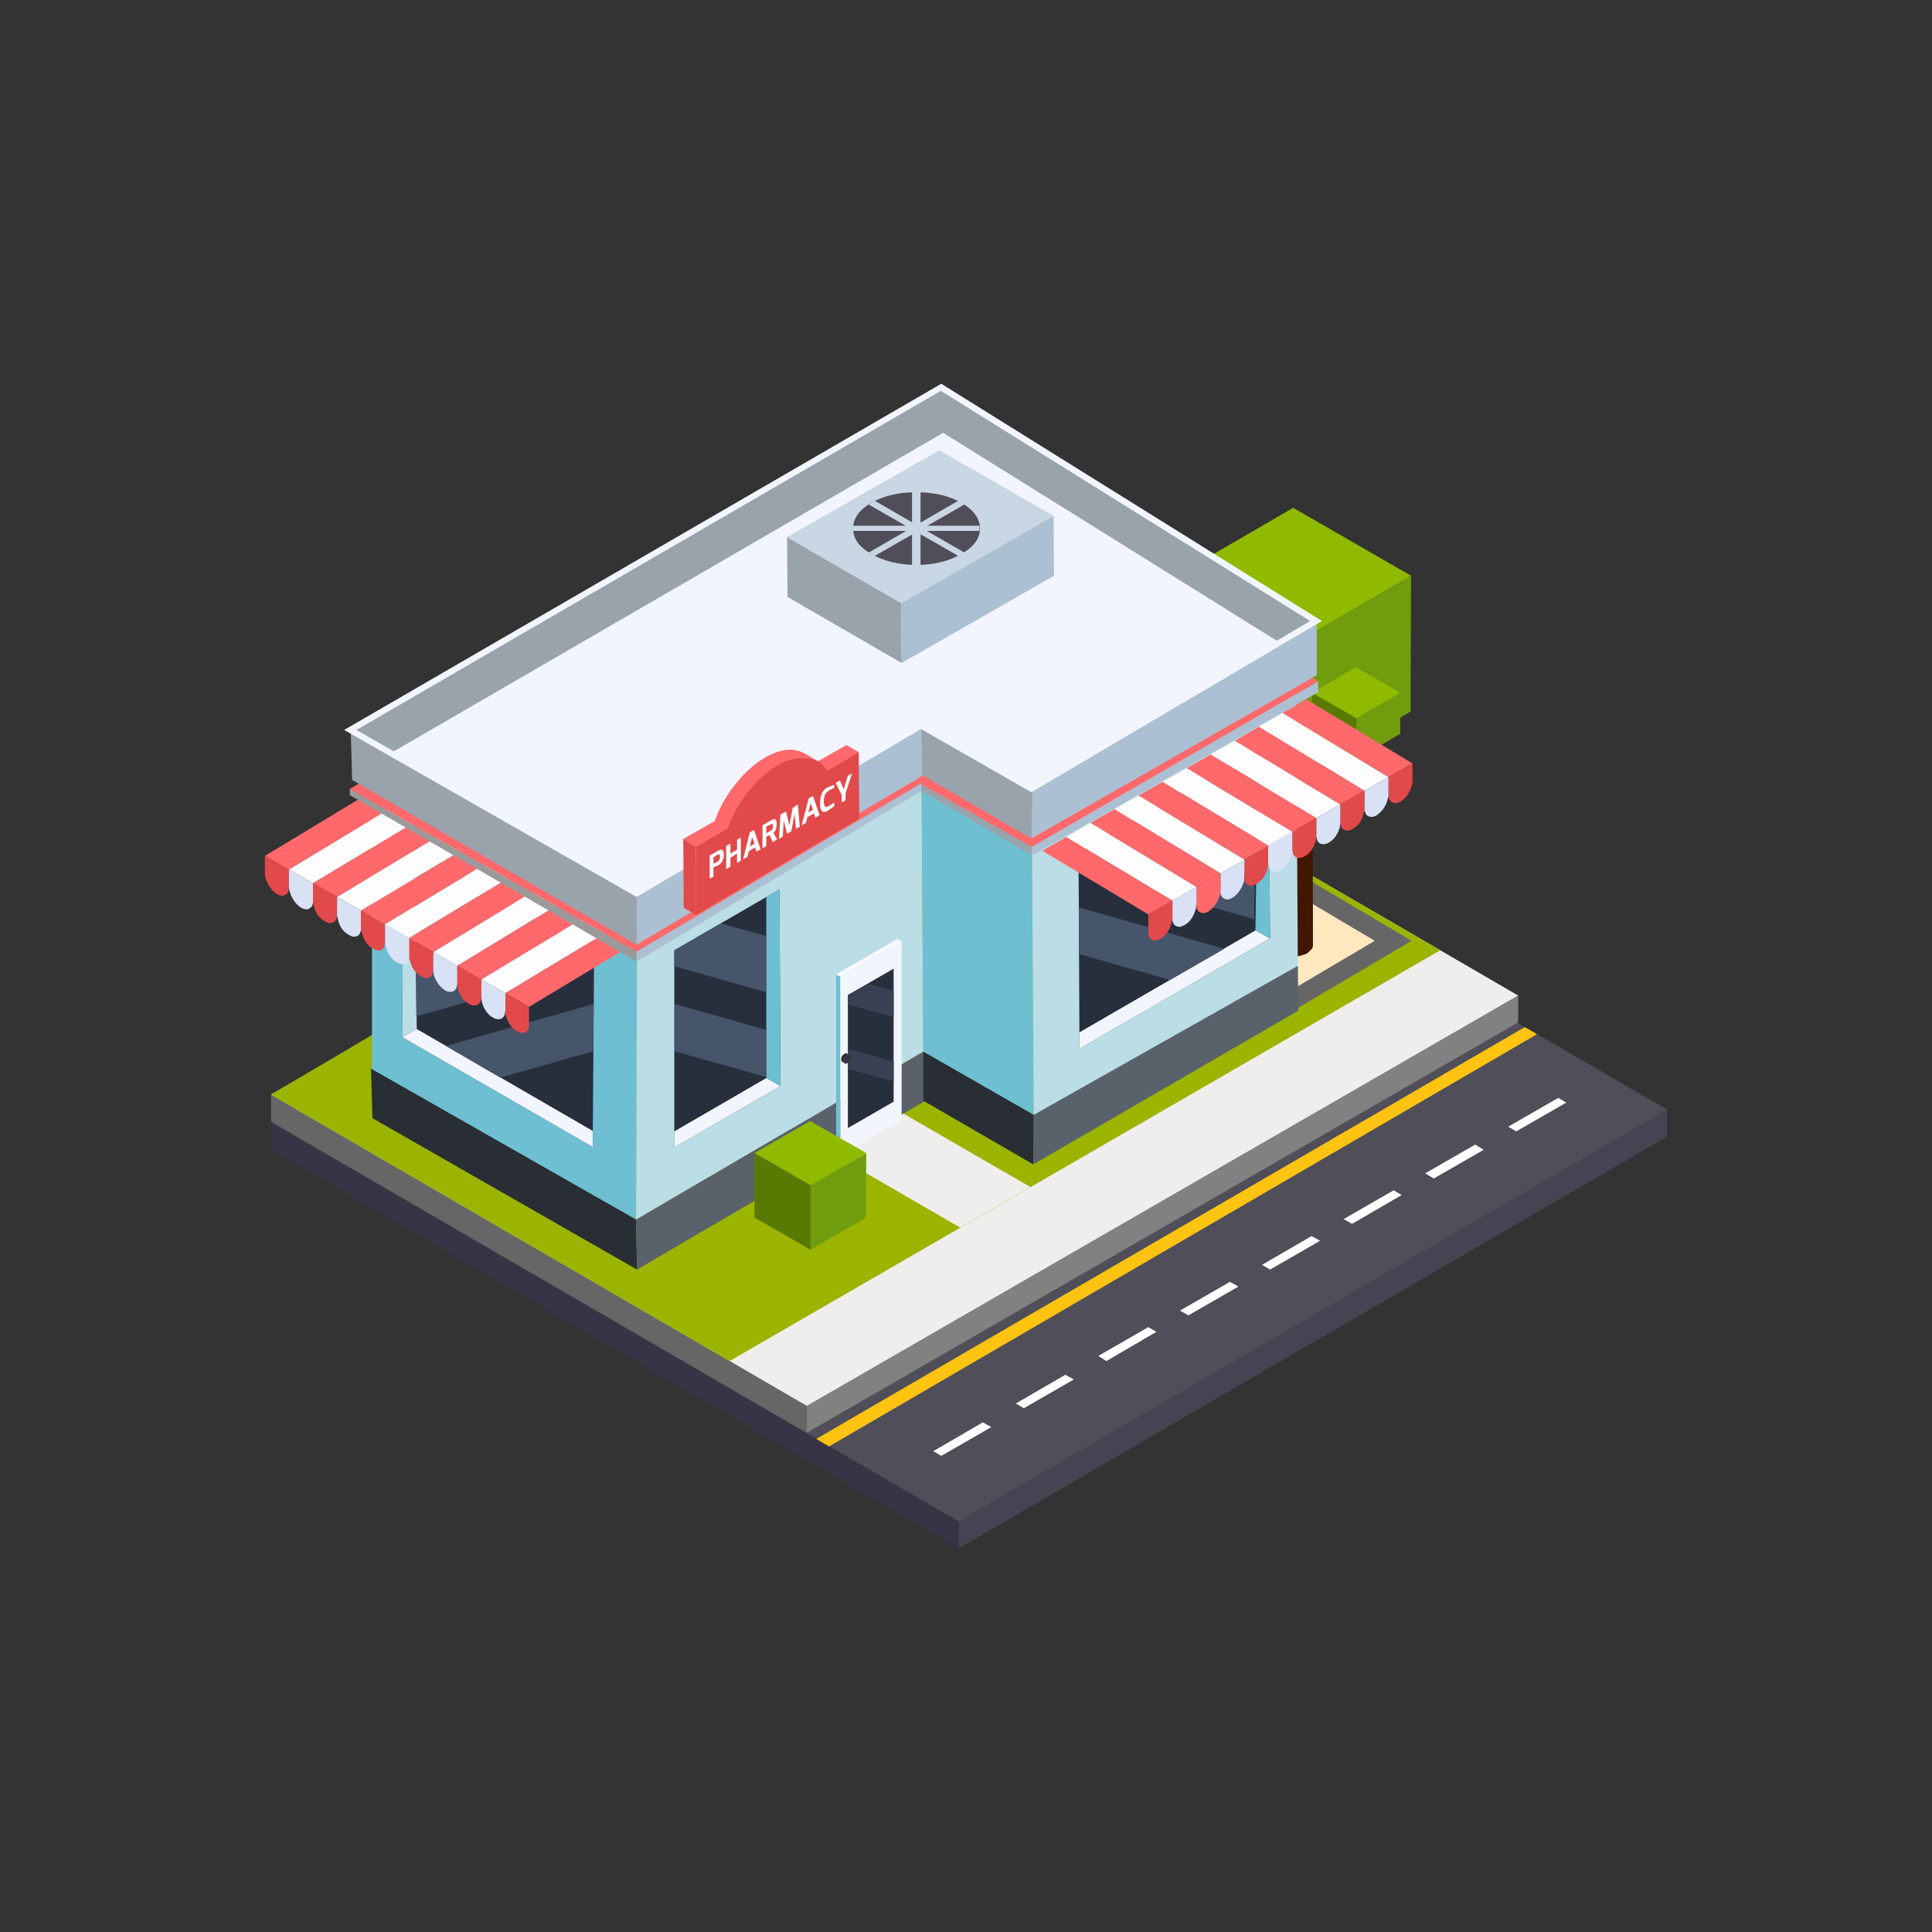 
<svg xmlns="http://www.w3.org/2000/svg" version="1.1" xmlns:xlink="http://www.w3.org/1999/xlink" preserveAspectRatio="none" x="0px" y="0px" width="1024px" height="1024px" viewBox="0 0 1024 1024">
<rect x="0" y="0" width="1024" height="1024" fill="#333333" stroke="none"/>
<defs>
<g id="Layer0_0_MEMBER_0_FILL">
<path fill="#EFEEEC" stroke="none" d="
M 179.25 187.8
L 172.75 191.55 194.15 203.7 200.85 199.95 179.25 187.8 Z"/>
</g>

<g id="Layer0_0_MEMBER_1_MEMBER_0_MEMBER_0_MEMBER_0_FILL">
<path fill="#464452" stroke="none" d="
M 148 45.2
L 148 42.35 72.9 86 72.9 88.85 148 45.2 Z"/>
</g>

<g id="Layer0_0_MEMBER_1_MEMBER_0_MEMBER_0_MEMBER_1_FILL">
<path fill="#383446" stroke="none" d="
M 0.05 43.7
L 0 46.55 72.9 88.85 72.9 86 0.05 43.7 Z"/>
</g>

<g id="Layer0_0_MEMBER_1_MEMBER_0_MEMBER_0_MEMBER_2_FILL">
<path fill="#4F4E59" stroke="none" d="
M 0.05 43.7
L 72.9 86 148 42.35 75.1 0 0.05 43.7 Z"/>
</g>

<g id="Layer0_0_MEMBER_1_MEMBER_0_MEMBER_0_MEMBER_3_FILL">
<path fill="#FFC411" stroke="none" d="
M 246.95 178.95
L 245.65 178.2 170.55 221.85 171.9 222.65 246.95 178.95 Z"/>
</g>

<g id="Layer0_0_MEMBER_1_MEMBER_0_MEMBER_0_MEMBER_4_MEMBER_0_FILL">
<path fill="#FFFFFF" stroke="none" d="
M 206.6 210.5
L 205.75 210 200.45 213.05 201.3 213.6 206.6 210.5 Z"/>
</g>

<g id="Layer0_0_MEMBER_1_MEMBER_0_MEMBER_0_MEMBER_5_MEMBER_0_FILL">
<path fill="#FFFFFF" stroke="none" d="
M 197.85 215.55
L 196.95 215.05 191.7 218.1 192.55 218.6 197.85 215.55 Z"/>
</g>

<g id="Layer0_0_MEMBER_1_MEMBER_0_MEMBER_0_MEMBER_6_MEMBER_0_FILL">
<path fill="#FFFFFF" stroke="none" d="
M 189.1 220.6
L 188.2 220.1 182.95 223.15 183.8 223.65 189.1 220.6 Z"/>
</g>

<g id="Layer0_0_MEMBER_1_MEMBER_0_MEMBER_0_MEMBER_7_MEMBER_0_FILL">
<path fill="#FFFFFF" stroke="none" d="
M 215.3 205.7
L 214.4 205.2 209.1 208.25 210 208.75 215.3 205.7 Z"/>
</g>

<g id="Layer0_0_MEMBER_1_MEMBER_0_MEMBER_0_MEMBER_8_MEMBER_0_FILL">
<path fill="#FFFFFF" stroke="none" d="
M 223.95 200.85
L 223.05 200.35 217.8 203.4 218.65 203.9 223.95 200.85 Z"/>
</g>

<g id="Layer0_0_MEMBER_1_MEMBER_0_MEMBER_0_MEMBER_9_MEMBER_0_FILL">
<path fill="#FFFFFF" stroke="none" d="
M 232.6 196
L 231.75 195.5 226.45 198.55 227.35 199.05 232.6 196 Z"/>
</g>

<g id="Layer0_0_MEMBER_1_MEMBER_0_MEMBER_0_MEMBER_10_MEMBER_0_FILL">
<path fill="#FFFFFF" stroke="none" d="
M 241.3 191.2
L 240.4 190.65 235.1 193.7 236 194.25 241.3 191.2 Z"/>
</g>

<g id="Layer0_0_MEMBER_1_MEMBER_0_MEMBER_0_MEMBER_11_MEMBER_0_FILL">
<path fill="#FFFFFF" stroke="none" d="
M 250.05 186.2
L 249.2 185.7 243.9 188.75 244.75 189.25 250.05 186.2 Z"/>
</g>

<g id="Layer0_0_MEMBER_1_MEMBER_0_MEMBER_0_MEMBER_12_FILL">
<path fill="#666666" stroke="none" d="
M 0 44
L 0 46.85 56.8 79.85 56.8 77 0 44 Z"/>
</g>

<g id="Layer0_0_MEMBER_1_MEMBER_0_MEMBER_0_MEMBER_13_FILL">
<path fill="#818181" stroke="none" d="
M 132.2 36.35
L 132.2 33.5 56.8 77 56.8 79.85 132.2 36.35 Z"/>
</g>

<g id="Layer0_0_MEMBER_1_MEMBER_0_MEMBER_0_MEMBER_14_FILL">
<path fill="#EFEEEC" stroke="none" d="
M 0 44
L 56.8 77 132.2 33.5 75.4 0.5 0 44 Z"/>
</g>

<g id="Layer0_0_MEMBER_1_MEMBER_0_MEMBER_0_MEMBER_15_FILL">
<path fill="#9BB400" stroke="none" d="
M 0 44
L 48.6 72.25 123.95 28.7 74.55 0 0 44 Z"/>
</g>

<g id="Layer0_0_MEMBER_1_MEMBER_0_MEMBER_0_MEMBER_16_FILL">
<path fill="#EFEEEC" stroke="none" d="
M 59.9 41.9
L 52.5 46.2 73.05 58.1 80.5 53.8 59.9 41.9 Z"/>
</g>

<g id="Layer0_0_MEMBER_1_MEMBER_0_MEMBER_1_MEMBER_0_MEMBER_0_FILL">
<path fill="#666666" stroke="none" d="
M 208.7 169
L 221.2 176.4 233.65 169.05 221.15 161.65 208.7 169 Z"/>
</g>

<g id="Layer0_0_MEMBER_1_MEMBER_0_MEMBER_1_MEMBER_0_MEMBER_1_FILL">
<path fill="#FFE8C0" stroke="none" d="
M 221.2 174.1
L 229.75 169.05 221.15 163.95 212.6 169 221.2 174.1 Z"/>
</g>

<g id="Layer0_0_MEMBER_1_MEMBER_0_MEMBER_1_MEMBER_1_MEMBER_0_MEMBER_0_FILL">
<path fill="#411702" stroke="none" d="
M 219.6 144.3
Q 219.059 143.906 219.05 143.45
L 219.05 169.55
Q 219.05 170.05 219.65 170.4 220.4 170.85 221.55 170.7 222.1 170.6 222.55 170.4
L 222.95 170.05
Q 223.2 169.8 223.2 169.55
L 223.15 143.45
Q 223.144 143.758 222.95 144
L 222.55 144.35
Q 222.1 144.55 221.55 144.65 220.4 144.75 219.6 144.3 Z"/>
</g>

<g id="Layer0_0_MEMBER_1_MEMBER_0_MEMBER_1_MEMBER_1_MEMBER_0_MEMBER_1_MEMBER_0_FILL">
<path fill="#719C0E" stroke="none" d="
M 24.9 21.6
L 24.95 7.2 12.5 14.45 12.5 28.85 24.9 21.6 Z"/>
</g>

<g id="Layer0_0_MEMBER_1_MEMBER_0_MEMBER_1_MEMBER_1_MEMBER_0_MEMBER_1_MEMBER_1_FILL">
<path fill="#587A03" stroke="none" d="
M 12.5 28.85
L 12.5 14.45 0.05 7.2 0 21.6 12.5 28.85 Z"/>
</g>

<g id="Layer0_0_MEMBER_1_MEMBER_0_MEMBER_1_MEMBER_1_MEMBER_0_MEMBER_1_MEMBER_2_FILL">
<path fill="#8FBA00" stroke="none" d="
M 12.5 14.45
L 24.95 7.2 12.45 0 0.05 7.2 12.5 14.45 Z"/>
</g>

<g id="Layer0_0_MEMBER_1_MEMBER_0_MEMBER_1_MEMBER_1_MEMBER_0_MEMBER_2_FILL">
<path fill="#411702" stroke="none" d="
M 215.85 148.3
L 214.55 148.3 214.55 153.8 219.25 156.15 219.85 155 215.85 153 215.85 148.3 Z"/>
</g>

<g id="Layer0_0_MEMBER_1_MEMBER_0_MEMBER_1_MEMBER_1_MEMBER_0_MEMBER_3_FILL">
<path fill="#411702" stroke="none" d="
M 227.4 145.35
L 226.1 145.35 226.1 150.05 220.45 153.35 221.1 154.5 227.4 150.8 227.4 145.35 Z"/>
</g>

<g id="Layer0_0_MEMBER_1_MEMBER_0_MEMBER_1_MEMBER_1_MEMBER_0_MEMBER_4_MEMBER_0_FILL">
<path fill="#719C0E" stroke="none" d="
M 13.7 10.4
L 13.75 4 6.9 7.95 6.9 14.4 13.7 10.4 Z"/>
</g>

<g id="Layer0_0_MEMBER_1_MEMBER_0_MEMBER_1_MEMBER_1_MEMBER_0_MEMBER_4_MEMBER_1_FILL">
<path fill="#587A03" stroke="none" d="
M 6.9 14.4
L 6.9 7.95 0.05 4 0 10.4 6.9 14.4 Z"/>
</g>

<g id="Layer0_0_MEMBER_1_MEMBER_0_MEMBER_1_MEMBER_1_MEMBER_0_MEMBER_4_MEMBER_2_FILL">
<path fill="#8FBA00" stroke="none" d="
M 6.9 7.95
L 13.75 4 6.85 0 0.05 4 6.9 7.95 Z"/>
</g>

<g id="Layer0_0_MEMBER_1_MEMBER_0_MEMBER_1_MEMBER_1_MEMBER_0_MEMBER_5_MEMBER_0_FILL">
<path fill="#719C0E" stroke="none" d="
M 9.35 7.05
L 9.35 2.7 4.7 5.4 4.7 9.8 9.35 7.05 Z"/>
</g>

<g id="Layer0_0_MEMBER_1_MEMBER_0_MEMBER_1_MEMBER_1_MEMBER_0_MEMBER_5_MEMBER_1_FILL">
<path fill="#587A03" stroke="none" d="
M 4.7 9.8
L 4.7 5.4 0 2.7 0 7.05 4.7 9.8 Z"/>
</g>

<g id="Layer0_0_MEMBER_1_MEMBER_0_MEMBER_1_MEMBER_1_MEMBER_0_MEMBER_5_MEMBER_2_FILL">
<path fill="#8FBA00" stroke="none" d="
M 4.7 5.4
L 9.35 2.7 4.65 0 0 2.7 4.7 5.4 Z"/>
</g>

<g id="Layer0_0_MEMBER_1_MEMBER_0_MEMBER_2_MEMBER_0_MEMBER_0_MEMBER_0_MEMBER_0_MEMBER_0_MEMBER_0_FILL">
<path fill="#6FBFD2" stroke="none" d="
M 0.1 64.95
L 28.1 80.6 28.2 50.05 0.1 33.85 0.1 64.95 Z"/>
</g>

<g id="Layer0_0_MEMBER_1_MEMBER_0_MEMBER_2_MEMBER_0_MEMBER_0_MEMBER_0_MEMBER_0_MEMBER_0_MEMBER_1_FILL">
<path fill="#BADDE6" stroke="none" d="
M 28.2 50.05
L 28.1 80.6 58.55 62.8 58.35 32.25 28.2 50.05 Z"/>
</g>

<g id="Layer0_0_MEMBER_1_MEMBER_0_MEMBER_2_MEMBER_0_MEMBER_0_MEMBER_0_MEMBER_0_MEMBER_0_MEMBER_2_FILL">
<path fill="#6FBFD2" stroke="none" d="
M 70.05 39.05
L 58.35 32.25 58.55 65.25 70.25 72 70.05 39.05 Z"/>
</g>

<g id="Layer0_0_MEMBER_1_MEMBER_0_MEMBER_2_MEMBER_0_MEMBER_0_MEMBER_0_MEMBER_0_MEMBER_0_MEMBER_3_FILL">
<path fill="#BADDE6" stroke="none" d="
M 98.25 54
L 98.05 22.8 70.05 39.05 70.25 69.8 98.25 54 Z"/>
</g>

<g id="Layer0_0_MEMBER_1_MEMBER_0_MEMBER_2_MEMBER_0_MEMBER_0_MEMBER_0_MEMBER_0_MEMBER_0_MEMBER_4_FILL">
<path fill="#282E33" stroke="none" d="
M 0 64.6
L 0.15 69.85 28.2 85.9 28.1 80.6 0 64.6 Z"/>
</g>

<g id="Layer0_0_MEMBER_1_MEMBER_0_MEMBER_2_MEMBER_0_MEMBER_0_MEMBER_0_MEMBER_0_MEMBER_0_MEMBER_5_FILL">
<path fill="#59626B" stroke="none" d="
M 28.1 80.6
L 28.2 85.9 60.65 66.9 58.55 62.8 28.1 80.6 Z"/>
</g>

<g id="Layer0_0_MEMBER_1_MEMBER_0_MEMBER_2_MEMBER_0_MEMBER_0_MEMBER_0_MEMBER_0_MEMBER_0_MEMBER_6_FILL">
<path fill="#59626B" stroke="none" d="
M 98.3 58.45
L 98.25 53.7 70.25 69.5 70.2 74.75 98.3 58.45 Z"/>
</g>

<g id="Layer0_0_MEMBER_1_MEMBER_0_MEMBER_2_MEMBER_0_MEMBER_0_MEMBER_0_MEMBER_0_MEMBER_0_MEMBER_7_FILL">
<path fill="#282E33" stroke="none" d="
M 58.55 62.8
L 58.55 68 70.2 74.75 70.25 69.5 58.55 62.8 Z"/>
</g>

<g id="Layer0_0_MEMBER_1_MEMBER_0_MEMBER_2_MEMBER_0_MEMBER_0_MEMBER_0_MEMBER_0_MEMBER_0_MEMBER_8_FILL">
<path fill="#DDDDDD" stroke="none" d="
M 58.35 32.25
L 70.15 39.1 98.05 22.8 58.45 0 0.1 33.85 28.2 50.05 58.35 32.25 Z"/>
</g>

<g id="Layer0_0_MEMBER_1_MEMBER_0_MEMBER_2_MEMBER_0_MEMBER_0_MEMBER_0_MEMBER_0_MEMBER_0_MEMBER_9_MEMBER_0_FILL">
<path fill="#272F3D" stroke="none" d="
M 23.5 72.9
L 23.65 52.1 3.45 40.4 3.3 61.25 23.5 72.9 Z"/>
</g>

<g id="Layer0_0_MEMBER_1_MEMBER_0_MEMBER_2_MEMBER_0_MEMBER_0_MEMBER_0_MEMBER_0_MEMBER_0_MEMBER_10_MEMBER_0_FILL">
<path fill="#BADDE6" stroke="none" d="
M 4.6 40.7
L 3.45 40.05 3.3 61.25 4.85 60.4 4.6 40.7 Z"/>
</g>

<g id="Layer0_0_MEMBER_1_MEMBER_0_MEMBER_2_MEMBER_0_MEMBER_0_MEMBER_0_MEMBER_0_MEMBER_0_MEMBER_10_MEMBER_1_FILL">
<path fill="#F2F5FE" stroke="none" d="
M 23.5 71.2
L 4.85 60.4 3.3 61.25 23.5 72.9 23.5 71.2 Z"/>
</g>

<g id="Layer0_0_MEMBER_1_MEMBER_0_MEMBER_2_MEMBER_0_MEMBER_0_MEMBER_0_MEMBER_0_MEMBER_0_MEMBER_11_MEMBER_0_FILL">
<path fill="#272F3D" stroke="none" d="
M 32.15 52.05
L 32.15 72.95 43.4 66.45 43.3 45.6 32.15 52.05 Z"/>
</g>

<g id="Layer0_0_MEMBER_1_MEMBER_0_MEMBER_2_MEMBER_0_MEMBER_0_MEMBER_0_MEMBER_0_MEMBER_0_MEMBER_12_MEMBER_0_FILL">
<path fill="#6FBFD2" stroke="none" d="
M 43.3 45.6
L 41.9 46.4 41.9 65.6 43.4 66.45 43.3 45.6 Z"/>
</g>

<g id="Layer0_0_MEMBER_1_MEMBER_0_MEMBER_2_MEMBER_0_MEMBER_0_MEMBER_0_MEMBER_0_MEMBER_0_MEMBER_12_MEMBER_1_FILL">
<path fill="#F2F5FE" stroke="none" d="
M 32.15 71.25
L 32.15 72.95 43.4 66.45 41.9 65.6 32.15 71.25 Z"/>
</g>

<g id="Layer0_0_MEMBER_1_MEMBER_0_MEMBER_2_MEMBER_0_MEMBER_0_MEMBER_0_MEMBER_0_MEMBER_0_MEMBER_13_MEMBER_0_FILL">
<path fill="#272F3D" stroke="none" d="
M 673.15 497.4
L 672.4 393.4 571.65 451.65 572.15 555.9 673.15 497.4 Z"/>
</g>

<g id="Layer0_0_MEMBER_1_MEMBER_0_MEMBER_2_MEMBER_0_MEMBER_0_MEMBER_0_MEMBER_0_MEMBER_0_MEMBER_14_MEMBER_0_FILL">
<path fill="#6FBFD2" stroke="none" d="
M 95.15 29.6
L 94.05 30.25 93.75 49.95 95.3 50.8 95.15 29.6 Z"/>
</g>

<g id="Layer0_0_MEMBER_1_MEMBER_0_MEMBER_2_MEMBER_0_MEMBER_0_MEMBER_0_MEMBER_0_MEMBER_0_MEMBER_14_MEMBER_1_FILL">
<path fill="#F2F5FE" stroke="none" d="
M 95.3 50.8
L 93.75 49.95 75.1 60.75 75.1 62.5 95.3 50.8 Z"/>
</g>

<g id="Layer0_0_MEMBER_1_MEMBER_0_MEMBER_2_MEMBER_0_MEMBER_0_MEMBER_0_MEMBER_0_MEMBER_1_MEMBER_0_FILL">
<path fill="#47556B" stroke="none" d="
M 0 2.9
L 0 4.5 18.8 9.85 18.9 3.95 4.95 0 0 2.9 Z"/>
</g>

<g id="Layer0_0_MEMBER_1_MEMBER_0_MEMBER_2_MEMBER_0_MEMBER_0_MEMBER_0_MEMBER_0_MEMBER_1_MEMBER_1_FILL">
<path fill="#47556B" stroke="none" d="
M 571.9 505.65
L 620.15 519.4 648.9 502.9 571.75 480.9 571.9 505.65 Z"/>
</g>

<g id="Layer0_0_MEMBER_1_MEMBER_0_MEMBER_2_MEMBER_0_MEMBER_0_MEMBER_0_MEMBER_0_MEMBER_2_MEMBER_0_FILL">
<path fill="#47556B" stroke="none" d="
M 18.9 4.55
L 18.9 2.9 13.9 0 0 3.95 0.05 9.85 18.9 4.55 Z"/>
</g>

<g id="Layer0_0_MEMBER_1_MEMBER_0_MEMBER_2_MEMBER_0_MEMBER_0_MEMBER_0_MEMBER_0_MEMBER_2_MEMBER_1_FILL">
<path fill="#47556B" stroke="none" d="
M 18.8 13.55
L 18.85 8.55 3.2 13 8.95 16.35 18.8 13.55 Z"/>
</g>

<g id="Layer0_0_MEMBER_1_MEMBER_0_MEMBER_2_MEMBER_0_MEMBER_0_MEMBER_0_MEMBER_0_MEMBER_3_MEMBER_0_FILL">
<path fill="#47556B" stroke="none" d="
M 9.75 1.35
L 4.95 0 0 2.9 0 4.55 9.75 7.3 9.75 1.35 Z"/>
</g>

<g id="Layer0_0_MEMBER_1_MEMBER_0_MEMBER_2_MEMBER_0_MEMBER_0_MEMBER_0_MEMBER_0_MEMBER_3_MEMBER_1_FILL">
<path fill="#47556B" stroke="none" d="
M 9.75 16.3
L 9.75 11.3 0.05 8.55 0.05 13.55 9.75 16.3 Z"/>
</g>

<g id="Layer0_0_MEMBER_1_MEMBER_0_MEMBER_2_MEMBER_0_MEMBER_0_MEMBER_0_MEMBER_0_MEMBER_4_MEMBER_0_FILL">
<path fill="#FF696C" stroke="none" d="
M 112.1 160.05
L 114.65 161.5 125.9 154.7 123.35 153.25 112.1 160.05 Z"/>
</g>

<g id="Layer0_0_MEMBER_1_MEMBER_0_MEMBER_2_MEMBER_0_MEMBER_0_MEMBER_0_MEMBER_0_MEMBER_4_MEMBER_1_FILL">
<path fill="#E2494B" stroke="none" d="
M 114.65 163.65
L 114.65 161.5 112.1 160.05 112.1 161.9
Q 112.1 162.5 112.5 163.15 112.85 163.8 113.4 164.1 113.95 164.4 114.3 164.15
L 114.4 164.1 114.5 164 114.5 163.95 114.55 163.9 114.55 163.85 114.6 163.8 114.6 163.7 114.65 163.65 Z"/>
</g>

<g id="Layer0_0_MEMBER_1_MEMBER_0_MEMBER_2_MEMBER_0_MEMBER_0_MEMBER_0_MEMBER_0_MEMBER_4_MEMBER_2_FILL">
<path fill="#FDFDFD" stroke="none" d="
M 114.65 161.5
L 117.2 162.95 128.45 156.2 125.9 154.7 114.65 161.5 Z"/>
</g>

<g id="Layer0_0_MEMBER_1_MEMBER_0_MEMBER_2_MEMBER_0_MEMBER_0_MEMBER_0_MEMBER_0_MEMBER_4_MEMBER_3_FILL">
<path fill="#D9E1F4" stroke="none" d="
M 117 165.5
L 117 165.45 117.1 165.35 117.1 165.3 117.15 165.25 117.15 165.15 117.2 165.1 117.2 162.95 114.65 161.5 114.65 163.5 114.7 163.6 114.7 163.75 114.75 163.9
Q 115.1 165 115.95 165.55 116.5 165.85 116.85 165.6
L 116.9 165.55 116.95 165.55 117 165.5 Z"/>
</g>

<g id="Layer0_0_MEMBER_1_MEMBER_0_MEMBER_2_MEMBER_0_MEMBER_0_MEMBER_0_MEMBER_0_MEMBER_4_MEMBER_4_FILL">
<path fill="#FF696C" stroke="none" d="
M 117.2 162.95
L 119.75 164.4 131 157.65 128.45 156.2 117.2 162.95 Z"/>
</g>

<g id="Layer0_0_MEMBER_1_MEMBER_0_MEMBER_2_MEMBER_0_MEMBER_0_MEMBER_0_MEMBER_0_MEMBER_4_MEMBER_5_FILL">
<path fill="#E2494B" stroke="none" d="
M 117.3 165.35
Q 117.55 166.5 118.5 167 119.05 167.3 119.4 167.05
L 119.45 167 119.5 167 119.55 166.95 119.55 166.9 119.65 166.8 119.65 166.75 119.7 166.7 119.7 166.6 119.75 166.55 119.75 164.4 117.2 162.95 117.2 164.95 117.25 165.1 117.25 165.2 117.3 165.35 Z"/>
</g>

<g id="Layer0_0_MEMBER_1_MEMBER_0_MEMBER_2_MEMBER_0_MEMBER_0_MEMBER_0_MEMBER_0_MEMBER_4_MEMBER_6_FILL">
<path fill="#FDFDFD" stroke="none" d="
M 133.55 159.1
L 131 157.65 119.75 164.4 122.3 165.85 133.55 159.1 Z"/>
</g>

<g id="Layer0_0_MEMBER_1_MEMBER_0_MEMBER_2_MEMBER_0_MEMBER_0_MEMBER_0_MEMBER_0_MEMBER_4_MEMBER_7_FILL">
<path fill="#D9E1F4" stroke="none" d="
M 119.85 166.8
Q 120.1 167.95 121.05 168.45 121.55 168.75 121.95 168.5
L 122 168.5 122.1 168.4 122.1 168.35 122.2 168.25 122.2 168.15 122.25 168.05 122.25 168 122.3 168 122.3 165.85 119.75 164.4 119.75 166.4 119.8 166.55 119.8 166.65 119.85 166.8 Z"/>
</g>

<g id="Layer0_0_MEMBER_1_MEMBER_0_MEMBER_2_MEMBER_0_MEMBER_0_MEMBER_0_MEMBER_0_MEMBER_4_MEMBER_8_FILL">
<path fill="#FF696C" stroke="none" d="
M 122.3 165.85
L 124.85 167.3 136.05 160.55 133.55 159.1 122.3 165.85 Z"/>
</g>

<g id="Layer0_0_MEMBER_1_MEMBER_0_MEMBER_2_MEMBER_0_MEMBER_0_MEMBER_0_MEMBER_0_MEMBER_4_MEMBER_9_FILL">
<path fill="#E2494B" stroke="none" d="
M 124.85 169.35
L 124.85 167.3 122.3 165.85 122.3 168 122.35 168.1 122.4 168.25
Q 122.65 169.4 123.6 169.9 124.15 170.2 124.5 170
L 124.65 169.85 124.65 169.8 124.75 169.7 124.75 169.65 124.8 169.5 124.8 169.45 124.85 169.35 Z"/>
</g>

<g id="Layer0_0_MEMBER_1_MEMBER_0_MEMBER_2_MEMBER_0_MEMBER_0_MEMBER_0_MEMBER_0_MEMBER_4_MEMBER_10_FILL">
<path fill="#FDFDFD" stroke="none" d="
M 124.85 167.3
L 127.4 168.75 138.6 162 136.05 160.55 124.85 167.3 Z"/>
</g>

<g id="Layer0_0_MEMBER_1_MEMBER_0_MEMBER_2_MEMBER_0_MEMBER_0_MEMBER_0_MEMBER_0_MEMBER_4_MEMBER_11_FILL">
<path fill="#D9E1F4" stroke="none" d="
M 124.95 169.75
Q 125.2 170.8 126.1 171.35 126.7 171.65 127.05 171.45
L 127.25 171.25 127.25 171.2 127.3 171.15 127.3 171.1 127.35 170.95 127.35 170.9 127.4 170.8 127.4 168.75 124.85 167.3 124.85 169.45 124.9 169.55 124.95 169.75 Z"/>
</g>

<g id="Layer0_0_MEMBER_1_MEMBER_0_MEMBER_2_MEMBER_0_MEMBER_0_MEMBER_0_MEMBER_0_MEMBER_4_MEMBER_12_FILL">
<path fill="#FF696C" stroke="none" d="
M 127.4 168.75
L 129.95 170.25 141.15 163.45 138.6 162 127.4 168.75 Z"/>
</g>

<g id="Layer0_0_MEMBER_1_MEMBER_0_MEMBER_2_MEMBER_0_MEMBER_0_MEMBER_0_MEMBER_0_MEMBER_4_MEMBER_13_FILL">
<path fill="#E2494B" stroke="none" d="
M 127.5 171.2
Q 127.75 172.3 128.65 172.8 129.2 173.15 129.6 172.9
L 129.7 172.8 129.75 172.8 129.75 172.75 129.8 172.7 129.8 172.65 129.85 172.6 129.85 172.55 129.9 172.4 129.9 172.35 129.95 172.25 129.95 170.25 127.4 168.75 127.4 170.9 127.5 171.2 Z"/>
</g>

<g id="Layer0_0_MEMBER_1_MEMBER_0_MEMBER_2_MEMBER_0_MEMBER_0_MEMBER_0_MEMBER_0_MEMBER_4_MEMBER_14_FILL">
<path fill="#FDFDFD" stroke="none" d="
M 129.95 170.25
L 132.5 171.7 143.7 164.9 141.15 163.45 129.95 170.25 Z"/>
</g>

<g id="Layer0_0_MEMBER_1_MEMBER_0_MEMBER_2_MEMBER_0_MEMBER_0_MEMBER_0_MEMBER_0_MEMBER_4_MEMBER_15_FILL">
<path fill="#D9E1F4" stroke="none" d="
M 130 172.5
L 130 172.65
Q 130.35 173.75 131.2 174.3 131.75 174.6 132.15 174.35
L 132.2 174.3 132.25 174.3 132.25 174.25 132.35 174.15 132.35 174.1 132.4 174.05 132.4 174 132.45 173.9 132.45 173.75 132.5 173.7 132.5 171.7 129.95 170.25 129.95 172.35 130 172.5 Z"/>
</g>

<g id="Layer0_0_MEMBER_1_MEMBER_0_MEMBER_2_MEMBER_0_MEMBER_0_MEMBER_0_MEMBER_0_MEMBER_4_MEMBER_16_FILL">
<path fill="#FF696C" stroke="none" d="
M 132.5 171.7
L 135.05 173.15 146.25 166.4 143.7 164.9 132.5 171.7 Z"/>
</g>

<g id="Layer0_0_MEMBER_1_MEMBER_0_MEMBER_2_MEMBER_0_MEMBER_0_MEMBER_0_MEMBER_0_MEMBER_4_MEMBER_17_FILL">
<path fill="#E2494B" stroke="none" d="
M 135.05 173.15
L 132.5 171.7 132.5 173.8 132.55 173.95 132.55 174.1
Q 132.9 175.3 133.75 175.75 134.3 176.05 134.7 175.8
L 134.9 175.6 134.9 175.55 134.95 175.5 134.95 175.45 135 175.35 135 175.15 135.05 175.05 135.05 173.15 Z"/>
</g>

<g id="Layer0_0_MEMBER_1_MEMBER_0_MEMBER_2_MEMBER_0_MEMBER_0_MEMBER_0_MEMBER_0_MEMBER_4_MEMBER_18_FILL">
<path fill="#FDFDFD" stroke="none" d="
M 135.05 173.15
L 137.6 174.6 148.8 167.85 146.25 166.4 135.05 173.15 Z"/>
</g>

<g id="Layer0_0_MEMBER_1_MEMBER_0_MEMBER_2_MEMBER_0_MEMBER_0_MEMBER_0_MEMBER_0_MEMBER_4_MEMBER_19_FILL">
<path fill="#D9E1F4" stroke="none" d="
M 137.25 177.25
L 137.45 177.05 137.45 177 137.5 176.95 137.5 176.9 137.55 176.8 137.55 176.6 137.6 176.5 137.6 174.6 135.05 173.15 135.05 175.3 135.1 175.4 135.1 175.55
Q 135.45 176.75 136.3 177.2 136.85 177.5 137.25 177.25 Z"/>
</g>

<g id="Layer0_0_MEMBER_1_MEMBER_0_MEMBER_2_MEMBER_0_MEMBER_0_MEMBER_0_MEMBER_0_MEMBER_4_MEMBER_20_FILL">
<path fill="#FF696C" stroke="none" d="
M 150.9 169.55
L 150.9 169.05 148.8 167.85 137.6 174.6 140.1 176.05 150.9 169.55 Z"/>
</g>

<g id="Layer0_0_MEMBER_1_MEMBER_0_MEMBER_2_MEMBER_0_MEMBER_0_MEMBER_0_MEMBER_0_MEMBER_4_MEMBER_21_FILL">
<path fill="#E2494B" stroke="none" d="
M 137.65 177
Q 138 178.2 138.85 178.65 139.4 178.95 139.8 178.7
L 139.85 178.7 139.85 178.65 140 178.5 140 178.45 140.05 178.4 140.05 178.35 140.1 178.25 140.1 176.05 137.6 174.6 137.6 176.85 137.65 177 Z"/>
</g>

<g id="Layer0_0_MEMBER_1_MEMBER_0_MEMBER_2_MEMBER_0_MEMBER_0_MEMBER_0_MEMBER_0_MEMBER_5_MEMBER_0_FILL">
<path fill="#FF696C" stroke="none" d="
M 222.5 143.45
L 219.95 144.9 231.2 151.7 233.75 150.25 222.5 143.45 Z"/>
</g>

<g id="Layer0_0_MEMBER_1_MEMBER_0_MEMBER_2_MEMBER_0_MEMBER_0_MEMBER_0_MEMBER_0_MEMBER_5_MEMBER_1_FILL">
<path fill="#E2494B" stroke="none" d="
M 233.35 153.35
Q 233.75 152.7 233.75 152.1
L 233.75 150.25 231.2 151.7 231.2 153.75 231.25 153.8 231.25 153.85 231.3 154 231.3 154.1 231.4 154.2 231.4 154.25 231.45 154.25 231.55 154.35
Q 231.95 154.6 232.45 154.3 233 154 233.35 153.35 Z"/>
</g>

<g id="Layer0_0_MEMBER_1_MEMBER_0_MEMBER_2_MEMBER_0_MEMBER_0_MEMBER_0_MEMBER_0_MEMBER_5_MEMBER_2_FILL">
<path fill="#FDFDFD" stroke="none" d="
M 219.95 144.9
L 217.45 146.35 228.65 153.15 231.2 151.7 219.95 144.9 Z"/>
</g>

<g id="Layer0_0_MEMBER_1_MEMBER_0_MEMBER_2_MEMBER_0_MEMBER_0_MEMBER_0_MEMBER_0_MEMBER_5_MEMBER_3_FILL">
<path fill="#D9E1F4" stroke="none" d="
M 231.1 154.1
L 231.2 153.8 231.2 151.7 228.65 153.15 228.65 155.2 228.7 155.3 228.7 155.35 228.75 155.45 228.75 155.5 228.8 155.55 228.8 155.6 228.85 155.65 228.85 155.7 228.9 155.75 228.95 155.75 229 155.8
Q 229.4 156.05 229.95 155.75 230.85 155.1 231.1 154.1 Z"/>
</g>

<g id="Layer0_0_MEMBER_1_MEMBER_0_MEMBER_2_MEMBER_0_MEMBER_0_MEMBER_0_MEMBER_0_MEMBER_5_MEMBER_4_FILL">
<path fill="#FF696C" stroke="none" d="
M 217.45 146.35
L 214.9 147.85 226.1 154.6 228.65 153.15 217.45 146.35 Z"/>
</g>

<g id="Layer0_0_MEMBER_1_MEMBER_0_MEMBER_2_MEMBER_0_MEMBER_0_MEMBER_0_MEMBER_0_MEMBER_5_MEMBER_5_FILL">
<path fill="#E2494B" stroke="none" d="
M 226.1 156.65
L 226.15 156.75 226.15 156.8 226.2 156.9 226.2 156.95 226.25 157 226.25 157.05 226.3 157.1 226.3 157.15 226.35 157.2 226.4 157.2 226.45 157.25
Q 226.85 157.5 227.4 157.2 228.3 156.7 228.55 155.55
L 228.6 155.4 228.65 155.3 228.65 153.15 226.1 154.6 226.1 156.65 Z"/>
</g>

<g id="Layer0_0_MEMBER_1_MEMBER_0_MEMBER_2_MEMBER_0_MEMBER_0_MEMBER_0_MEMBER_0_MEMBER_5_MEMBER_6_FILL">
<path fill="#FDFDFD" stroke="none" d="
M 223.55 156.05
L 226.1 154.6 214.9 147.85 212.35 149.3 223.55 156.05 Z"/>
</g>

<g id="Layer0_0_MEMBER_1_MEMBER_0_MEMBER_2_MEMBER_0_MEMBER_0_MEMBER_0_MEMBER_0_MEMBER_5_MEMBER_7_FILL">
<path fill="#D9E1F4" stroke="none" d="
M 226.05 157
L 226.05 156.85 226.1 156.75 226.1 154.6 223.55 156.05 223.55 158.05 223.6 158.1 223.6 158.25 223.65 158.35 223.65 158.4 223.7 158.45 223.7 158.5 223.8 158.6 223.8 158.65 223.85 158.65 223.9 158.7
Q 224.3 158.95 224.85 158.65 225.7 158.2 226.05 157 Z"/>
</g>

<g id="Layer0_0_MEMBER_1_MEMBER_0_MEMBER_2_MEMBER_0_MEMBER_0_MEMBER_0_MEMBER_0_MEMBER_5_MEMBER_8_FILL">
<path fill="#FF696C" stroke="none" d="
M 221 157.5
L 223.55 156.05 212.35 149.3 209.8 150.75 221 157.5 Z"/>
</g>

<g id="Layer0_0_MEMBER_1_MEMBER_0_MEMBER_2_MEMBER_0_MEMBER_0_MEMBER_0_MEMBER_0_MEMBER_5_MEMBER_9_FILL">
<path fill="#E2494B" stroke="none" d="
M 223.5 158.45
L 223.5 158.3 223.55 158.2 223.55 156.05 221 157.5 221 159.5 221.05 159.55 221.05 159.7 221.1 159.85 221.1 159.9 221.15 159.9 221.15 159.95 221.3 160.1 221.3 160.15 221.35 160.15
Q 221.75 160.4 222.3 160.1 223.15 159.65 223.5 158.45 Z"/>
</g>

<g id="Layer0_0_MEMBER_1_MEMBER_0_MEMBER_2_MEMBER_0_MEMBER_0_MEMBER_0_MEMBER_0_MEMBER_5_MEMBER_10_FILL">
<path fill="#FDFDFD" stroke="none" d="
M 218.45 158.95
L 221 157.5 209.8 150.75 207.25 152.2 218.45 158.95 Z"/>
</g>

<g id="Layer0_0_MEMBER_1_MEMBER_0_MEMBER_2_MEMBER_0_MEMBER_0_MEMBER_0_MEMBER_0_MEMBER_5_MEMBER_11_FILL">
<path fill="#D9E1F4" stroke="none" d="
M 220.95 159.9
L 220.95 159.75 221 159.65 221 157.5 218.45 158.95 218.45 160.85 218.5 161 218.5 161.15 218.55 161.3 218.55 161.35 218.6 161.4 218.65 161.5 218.7 161.5 218.75 161.55 218.75 161.6 218.8 161.65
Q 219.2 161.9 219.75 161.55 220.6 161.1 220.95 159.9 Z"/>
</g>

<g id="Layer0_0_MEMBER_1_MEMBER_0_MEMBER_2_MEMBER_0_MEMBER_0_MEMBER_0_MEMBER_0_MEMBER_5_MEMBER_12_FILL">
<path fill="#FF696C" stroke="none" d="
M 215.95 160.45
L 218.45 158.95 207.25 152.2 204.7 153.65 215.95 160.45 Z"/>
</g>

<g id="Layer0_0_MEMBER_1_MEMBER_0_MEMBER_2_MEMBER_0_MEMBER_0_MEMBER_0_MEMBER_0_MEMBER_5_MEMBER_13_FILL">
<path fill="#E2494B" stroke="none" d="
M 218.45 158.95
L 215.95 160.45 215.9 162.3 215.95 162.35 215.95 162.6 216 162.75 216 162.8 216.05 162.85 216.05 162.9 216.1 162.95 216.15 162.95 216.15 163 216.2 163 216.2 163.05 216.25 163.1
Q 216.7 163.35 217.2 163 218.05 162.55 218.4 161.4
L 218.4 161.25 218.45 161.1 218.45 158.95 Z"/>
</g>

<g id="Layer0_0_MEMBER_1_MEMBER_0_MEMBER_2_MEMBER_0_MEMBER_0_MEMBER_0_MEMBER_0_MEMBER_5_MEMBER_14_FILL">
<path fill="#FDFDFD" stroke="none" d="
M 213.4 161.9
L 215.95 160.45 204.7 153.65 202.15 155.1 213.4 161.9 Z"/>
</g>

<g id="Layer0_0_MEMBER_1_MEMBER_0_MEMBER_2_MEMBER_0_MEMBER_0_MEMBER_0_MEMBER_0_MEMBER_5_MEMBER_15_FILL">
<path fill="#D9E1F4" stroke="none" d="
M 215.85 162.85
L 215.9 162.7 215.95 160.45 213.4 161.9 213.4 164.05 213.45 164.2 213.45 164.25 213.5 164.25 213.5 164.3 213.55 164.35 213.55 164.4 213.6 164.45 213.65 164.45 213.65 164.5 213.75 164.55
Q 214.1 164.8 214.65 164.5 215.5 163.95 215.85 162.85 Z"/>
</g>

<g id="Layer0_0_MEMBER_1_MEMBER_0_MEMBER_2_MEMBER_0_MEMBER_0_MEMBER_0_MEMBER_0_MEMBER_5_MEMBER_16_FILL">
<path fill="#FF696C" stroke="none" d="
M 202.15 155.1
L 199.6 156.55 210.85 163.35 213.4 161.9 202.15 155.1 Z"/>
</g>

<g id="Layer0_0_MEMBER_1_MEMBER_0_MEMBER_2_MEMBER_0_MEMBER_0_MEMBER_0_MEMBER_0_MEMBER_5_MEMBER_17_FILL">
<path fill="#FF696C" stroke="none" d="
M 211 165.85
L 211.1 165.95 211.2 166
Q 211.55 166.25 212.1 165.95 212.95 165.4 213.3 164.3
L 213.35 164.15 213.35 163.9 213.4 163.75 213.4 161.9 210.85 163.35 210.85 165.55 210.9 165.65 210.9 165.7 210.95 165.7 210.95 165.75 211 165.8 211 165.85 Z"/>
</g>

<g id="Layer0_0_MEMBER_1_MEMBER_0_MEMBER_2_MEMBER_0_MEMBER_0_MEMBER_0_MEMBER_0_MEMBER_5_MEMBER_18_FILL">
<path fill="#FDFDFD" stroke="none" d="
M 199.6 156.55
L 197.05 158.05 208.3 164.8 210.85 163.35 199.6 156.55 Z"/>
</g>

<g id="Layer0_0_MEMBER_1_MEMBER_0_MEMBER_2_MEMBER_0_MEMBER_0_MEMBER_0_MEMBER_0_MEMBER_5_MEMBER_19_FILL">
<path fill="#D9E1F4" stroke="none" d="
M 210.75 165.75
L 210.8 165.6 210.8 165.35 210.85 165.2 210.85 163.35 208.3 164.8 208.3 166.95 208.35 167 208.35 167.1 208.4 167.15 208.4 167.2 208.45 167.25 208.45 167.3 208.55 167.4 208.65 167.45
Q 209 167.7 209.55 167.4 210.4 166.95 210.75 165.75 Z"/>
</g>

<g id="Layer0_0_MEMBER_1_MEMBER_0_MEMBER_2_MEMBER_0_MEMBER_0_MEMBER_0_MEMBER_0_MEMBER_5_MEMBER_20_FILL">
<path fill="#FF696C" stroke="none" d="
M 197.05 158.05
L 194.5 159.5 205.75 166.25 208.3 164.8 197.05 158.05 Z"/>
</g>

<g id="Layer0_0_MEMBER_1_MEMBER_0_MEMBER_2_MEMBER_0_MEMBER_0_MEMBER_0_MEMBER_0_MEMBER_5_MEMBER_21_FILL">
<path fill="#E2494B" stroke="none" d="
M 208.25 167.05
L 208.25 166.8 208.3 166.65 208.3 164.8 205.75 166.25 205.75 168.4 205.8 168.45 205.8 168.55 205.85 168.6 205.85 168.65 205.9 168.7 205.9 168.75 206 168.85 206.05 168.85 206.1 168.9
Q 206.45 169.15 207 168.85 207.85 168.4 208.2 167.2
L 208.25 167.05 Z"/>
</g>

<g id="Layer0_0_MEMBER_1_MEMBER_0_MEMBER_2_MEMBER_0_MEMBER_0_MEMBER_0_MEMBER_0_MEMBER_6_FILL">
<path fill="#9A9A9A" stroke="none" d="
M 0 36.35
L 0 37 30.4 54.65 30.4 53.6 0 36.35 Z"/>
</g>

<g id="Layer0_0_MEMBER_1_MEMBER_0_MEMBER_2_MEMBER_0_MEMBER_0_MEMBER_0_MEMBER_0_MEMBER_7_FILL">
<path fill="#ABC0D2" stroke="none" d="
M 60.6 36.55
L 60.6 35.7 30.4 53.45 30.4 54.65 60.6 36.55 Z"/>
</g>

<g id="Layer0_0_MEMBER_1_MEMBER_0_MEMBER_2_MEMBER_0_MEMBER_0_MEMBER_0_MEMBER_0_MEMBER_8_FILL">
<path fill="#99A3AC" stroke="none" d="
M 60.6 35.7
L 60.6 36.55 72.3 43.4 72.3 42.5 60.6 35.7 Z"/>
</g>

<g id="Layer0_0_MEMBER_1_MEMBER_0_MEMBER_2_MEMBER_0_MEMBER_0_MEMBER_0_MEMBER_0_MEMBER_9_FILL">
<path fill="#ABC0D2" stroke="none" d="
M 102.65 26.1
L 102.65 24.95 72.3 42.5 72.3 43.4 102.65 26.1 Z"/>
</g>

<g id="Layer0_0_MEMBER_1_MEMBER_0_MEMBER_2_MEMBER_0_MEMBER_0_MEMBER_0_MEMBER_0_MEMBER_10_FILL">
<path fill="#FF696C" stroke="none" d="
M 60.5 35.8
L 72.3 42.5 102.65 24.95 62.65 0 0 36.35 30.4 53.6 60.5 35.8 Z"/>
</g>

<g id="Layer0_0_MEMBER_1_MEMBER_0_MEMBER_2_MEMBER_0_MEMBER_0_MEMBER_0_MEMBER_0_MEMBER_11_MEMBER_0_FILL">
<path fill="#99A3AC" stroke="none" d="
M 151.5 169.45
L 151.55 164.05 121.2 146.75 121.35 152 151.5 169.45 Z"/>
</g>

<g id="Layer0_0_MEMBER_1_MEMBER_0_MEMBER_2_MEMBER_0_MEMBER_0_MEMBER_0_MEMBER_0_MEMBER_12_MEMBER_0_FILL">
<path fill="#ABC0D2" stroke="none" d="
M 183.85 150.35
L 183.75 145.05 151.55 164.05 151.5 169.45 183.85 150.35 Z"/>
</g>

<g id="Layer0_0_MEMBER_1_MEMBER_0_MEMBER_2_MEMBER_0_MEMBER_0_MEMBER_0_MEMBER_0_MEMBER_13_MEMBER_0_FILL">
<path fill="#99A3AC" stroke="none" d="
M 193.35 158.2
L 193.45 152.95 181.7 146.25 181.75 151.45 193.35 158.2 Z"/>
</g>

<g id="Layer0_0_MEMBER_1_MEMBER_0_MEMBER_2_MEMBER_0_MEMBER_0_MEMBER_0_MEMBER_0_MEMBER_14_MEMBER_0_FILL">
<path fill="#ABC0D2" stroke="none" d="
M 223.6 140.9
L 223.6 135.15 193.45 152.95 193.35 158.2 223.6 140.9 Z"/>
</g>

<g id="Layer0_0_MEMBER_1_MEMBER_0_MEMBER_2_MEMBER_0_MEMBER_0_MEMBER_0_MEMBER_0_MEMBER_15_MEMBER_0_FILL">
<path fill="#F2F5FE" stroke="none" d="
M 223.6 135.15
L 183.85 110.4 121.2 146.75 151.55 164.05 181.7 146.25 193.45 152.95 223.6 135.15 Z"/>
</g>

<g id="Layer0_0_MEMBER_1_MEMBER_0_MEMBER_2_MEMBER_0_MEMBER_0_MEMBER_0_MEMBER_0_MEMBER_16_FILL">
<path fill="#99A3AC" stroke="none" d="
M 678.4 340.65
L 697.9 329.15 499.15 205.4 185.9 387.15 207.15 399.15 499.9 229.4 678.4 340.65 Z"/>
</g>

<g id="Layer0_0_MEMBER_1_MEMBER_0_MEMBER_2_MEMBER_0_MEMBER_0_MEMBER_0_MEMBER_0_MEMBER_17_MEMBER_0_MEMBER_0_FILL">
<path fill="#F2F5FE" stroke="none" d="
M 181.65 146.6
L 193.35 153.3 224.15 135.15 183.8 110 120.5 146.7 151.5 164.4 181.65 146.6
M 193.35 152.6
L 181.65 145.85 151.5 163.7 121.8 146.7 183.75 110.75 222.9 135.15 193.35 152.6 Z"/>
</g>

<g id="Layer0_0_MEMBER_1_MEMBER_0_MEMBER_2_MEMBER_0_MEMBER_0_MEMBER_1_MEMBER_0_FILL">
<path fill="#99A3AC" stroke="none" d="
M 0 9.2
L 0.05 15.55 12.15 22.55 12.1 16.2 0 9.2 Z"/>
</g>

<g id="Layer0_0_MEMBER_1_MEMBER_0_MEMBER_2_MEMBER_0_MEMBER_0_MEMBER_1_MEMBER_1_FILL">
<path fill="#ABC0D2" stroke="none" d="
M 12.1 16.2
L 12.15 22.55 28.3 13.3 28.25 6.95 12.1 16.2 Z"/>
</g>

<g id="Layer0_0_MEMBER_1_MEMBER_0_MEMBER_2_MEMBER_0_MEMBER_0_MEMBER_1_MEMBER_2_FILL">
<path fill="#C9D6E3" stroke="none" d="
M 0 9.2
L 12.1 16.2 28.25 6.95 16.15 0 0 9.2 Z"/>
</g>

<g id="Layer0_0_MEMBER_1_MEMBER_0_MEMBER_2_MEMBER_0_MEMBER_0_MEMBER_2_MEMBER_0_MEMBER_0_MEMBER_0_MEMBER_0_FILL">
<path fill="#6FBFD2" stroke="none" d="
M 0 22.65
L 0.45 22.9 0.45 4 0 3.75 0 22.65 Z"/>
</g>

<g id="Layer0_0_MEMBER_1_MEMBER_0_MEMBER_2_MEMBER_0_MEMBER_0_MEMBER_2_MEMBER_0_MEMBER_0_MEMBER_1_MEMBER_0_FILL">
<path fill="#F8F9FF" stroke="none" d="
M 0 3.75
L 0.45 4 6.95 0.25 6.5 0 0 3.75 Z"/>
</g>

<g id="Layer0_0_MEMBER_1_MEMBER_0_MEMBER_2_MEMBER_0_MEMBER_0_MEMBER_2_MEMBER_0_MEMBER_0_MEMBER_2_MEMBER_0_FILL">
<path fill="#F2F5FE" stroke="none" d="
M 6.95 19.2
L 6.95 0.25 0.45 4 0.45 22.9 6.95 19.2 Z"/>
</g>

<g id="Layer0_0_MEMBER_1_MEMBER_0_MEMBER_2_MEMBER_0_MEMBER_0_MEMBER_2_MEMBER_0_MEMBER_0_MEMBER_3_MEMBER_0_FILL">
<path fill="#272F3D" stroke="none" d="
M 6.1 17.25
L 6.1 3.15 1.25 5.95 1.25 20.05 6.1 17.25 Z"/>
</g>

<g id="Layer0_0_MEMBER_1_MEMBER_0_MEMBER_2_MEMBER_0_MEMBER_0_MEMBER_2_MEMBER_1_MEMBER_0_FILL">
<path fill="#374153" stroke="none" d="
M 0 9.05
L 4.85 10.35 4.85 8.25 0 6.9 0 9.05 Z"/>
</g>

<g id="Layer0_0_MEMBER_1_MEMBER_0_MEMBER_2_MEMBER_0_MEMBER_0_MEMBER_2_MEMBER_1_MEMBER_1_FILL">
<path fill="#374153" stroke="none" d="
M 4.85 0.75
L 2.1 0 0 1.2 0 2.2 4.85 3.55 4.85 0.75 Z"/>
</g>

<g id="Layer0_0_MEMBER_1_MEMBER_0_MEMBER_2_MEMBER_0_MEMBER_0_MEMBER_2_MEMBER_2_MEMBER_0_FILL">
<path fill="#303030" stroke="none" d="
M 0.8 0.2
L 0.8 0.2 0.6 0.05 0.55 0.05 0.5 0 0.45 0 0.45 0.05 0.35 0.05 0.2 0.2 0.15 0.2 0.15 0.25 0.05 0.35 0.05 0.4 0 0.5 0 0.85 0.05 0.85 0.1 0.9 0.4 1.1 0.4 1.05 0.35 1.05 0.35 0.95 0.3 0.9 0.3 0.8 0.35 0.75 0.35 0.7 0.4 0.6 0.4 0.55 0.45 0.5 0.45 0.45 0.5 0.45 0.5 0.4 0.55 0.35 0.6 0.35 0.65 0.3 0.65 0.25 0.75 0.25 0.8 0.2 Z"/>
</g>

<g id="Layer0_0_MEMBER_1_MEMBER_0_MEMBER_2_MEMBER_0_MEMBER_0_MEMBER_2_MEMBER_2_MEMBER_1_MEMBER_0_FILL">
<path fill="#383446" stroke="none" d="
M 0.65 0.25
Q 0.3 0.5 0.3 0.85 0.3 1.3 0.65 1.05 1 0.9 1 0.45 1 0.1 0.65 0.25 Z"/>
</g>

<g id="Layer0_0_MEMBER_1_MEMBER_0_MEMBER_2_MEMBER_0_MEMBER_0_MEMBER_3_MEMBER_0_MEMBER_0_FILL">
<path fill="#4F4E59" stroke="none" d="
M 181.15 121.5
Q 178.4 121.5 176.4 122.6 174.45 123.75 174.45 125.35 174.45 126.95 176.4 128.05 178.4 129.2 181.15 129.2 183.95 129.2 185.9 128.05 187.9 126.95 187.9 125.35 187.9 123.75 185.9 122.6 183.95 121.5 181.15 121.5 Z"/>
</g>

<g id="Layer0_0_MEMBER_1_MEMBER_0_MEMBER_2_MEMBER_0_MEMBER_0_MEMBER_3_MEMBER_1_MEMBER_0_FILL">
<path fill="#C9D6E3" stroke="none" d="
M 185.6 122.4
L 176.1 127.9 176.75 128.25 186.25 122.8 185.6 122.4 Z"/>
</g>

<g id="Layer0_0_MEMBER_1_MEMBER_0_MEMBER_2_MEMBER_0_MEMBER_0_MEMBER_3_MEMBER_2_MEMBER_0_FILL">
<path fill="#C9D6E3" stroke="none" d="
M 176.75 122.4
L 176.1 122.8 185.6 128.25 186.25 127.9 176.75 122.4 Z"/>
</g>

<g id="Layer0_0_MEMBER_1_MEMBER_0_MEMBER_2_MEMBER_0_MEMBER_0_MEMBER_3_MEMBER_3_MEMBER_0_FILL">
<path fill="#C9D6E3" stroke="none" d="
M 174.45 125.05
L 174.45 125.6 187.85 125.6 187.85 125.05 174.45 125.05 Z"/>
</g>

<g id="Layer0_0_MEMBER_1_MEMBER_0_MEMBER_2_MEMBER_0_MEMBER_0_MEMBER_3_MEMBER_4_MEMBER_0_FILL">
<path fill="#C9D6E3" stroke="none" d="
M 180.7 121.45
L 180.7 129.2 181.6 129.2 181.6 121.45 180.7 121.45 Z"/>
</g>

<g id="Layer0_0_MEMBER_1_MEMBER_0_MEMBER_2_MEMBER_0_MEMBER_1_MEMBER_0_MEMBER_0_FILL">
<path fill="#FF696C" stroke="none" d="
M 18.6 0.75
L 17.3 0 13.95 1.9 15.25 2.7 18.6 0.75 Z"/>
</g>

<g id="Layer0_0_MEMBER_1_MEMBER_0_MEMBER_2_MEMBER_0_MEMBER_1_MEMBER_1_FILL">
<path fill="#FF696C" stroke="none" d="
M 14.25 1.7
L 12.95 0.95
Q 11.15 -0.1 8.65 1.35
L 9.95 2.15
Q 12.4 0.7 14.25 1.7 Z"/>
</g>

<g id="Layer0_0_MEMBER_1_MEMBER_0_MEMBER_2_MEMBER_0_MEMBER_1_MEMBER_2_FILL">
<path fill="#FF696C" stroke="none" d="
M 6.6 1.6
L 5.3 0.8
Q 3.6 1.8 2.15 3.65 0.75 5.4 0 7.5
L 1.35 8.25
Q 2.1 6.15 3.5 4.4 4.95 2.55 6.6 1.6 Z"/>
</g>

<g id="Layer0_0_MEMBER_1_MEMBER_0_MEMBER_2_MEMBER_0_MEMBER_1_MEMBER_3_FILL">
<path fill="#FF696C" stroke="none" d="
M 10.9 1.15
L 9.6 0.4
Q 7.8 -0.65 5.3 0.8 3.6 1.8 2.15 3.65 0.75 5.4 0 7.5
L 1.35 8.25
Q 2.1 6.15 3.5 4.4 4.95 2.55 6.6 1.6 9.05 0.15 10.9 1.15 Z"/>
</g>

<g id="Layer0_0_MEMBER_1_MEMBER_0_MEMBER_2_MEMBER_0_MEMBER_1_MEMBER_4_MEMBER_0_FILL">
<path fill="#E2494B" stroke="none" d="
M 1.35 10.75
L 0 9.95 0.05 17.25 1.35 18 1.35 10.75 Z"/>
</g>

<g id="Layer0_0_MEMBER_1_MEMBER_0_MEMBER_2_MEMBER_0_MEMBER_1_MEMBER_5_MEMBER_0_FILL">
<path fill="#FF696C" stroke="none" d="
M 4.7 8.8
L 3.35 8.05 0 9.95 1.35 10.75 4.7 8.8 Z"/>
</g>

<g id="Layer0_0_MEMBER_1_MEMBER_0_MEMBER_2_MEMBER_0_MEMBER_1_MEMBER_6_FILL">
<path fill="#E2494B" stroke="none" d="
M 18.65 7.8
L 18.6 0.75 15.25 2.7
Q 14.5 1.5 13.1 1.35 11.65 1.15 9.95 2.15 8.3 3.1 6.85 4.95 5.45 6.7 4.7 8.8
L 1.35 10.75 1.35 18 18.65 7.8 Z"/>
</g>

<g id="Layer0_0_MEMBER_1_MEMBER_0_MEMBER_2_MEMBER_0_MEMBER_2_MEMBER_0_FILL">
<path fill="#FDFDFD" stroke="none" d="
M 160.75 159.9
Q 160.75 159.15 160.15 159.5
L 159.25 160 159.25 162.45 159.65 162.25 159.65 161.25 160.15 161.05
Q 160.75 160.7 160.75 159.9
M 159.65 160.2
L 160.1 159.9
Q 160.35 159.8 160.35 160.15 160.35 160.5 160.1 160.65
L 159.65 160.9 159.65 160.2 Z"/>
</g>

<g id="Layer0_0_MEMBER_1_MEMBER_0_MEMBER_2_MEMBER_0_MEMBER_2_MEMBER_1_FILL">
<path fill="#FDFDFD" stroke="none" d="
M 162.15 159.8
L 162.15 160.8 162.55 160.55 162.55 158.1 162.15 158.35 162.15 159.4 161.45 159.8 161.45 158.75 161 159 161 161.45 161.45 161.2 161.45 160.25 162.15 159.8 Z"/>
</g>

<g id="Layer0_0_MEMBER_1_MEMBER_0_MEMBER_2_MEMBER_0_MEMBER_2_MEMBER_2_FILL">
<path fill="#FDFDFD" stroke="none" d="
M 163.95 157.3
L 163.5 157.55 162.8 160.4 163.25 160.15 163.4 159.55 164.05 159.15 164.2 159.6 164.65 159.35 163.95 157.3
M 164 158.75
L 163.5 159.05 163.75 158.05 164 158.75 Z"/>
</g>

<g id="Layer0_0_MEMBER_1_MEMBER_0_MEMBER_2_MEMBER_0_MEMBER_2_MEMBER_3_FILL">
<path fill="#FDFDFD" stroke="none" d="
M 166 157.6
Q 166.35 157.35 166.35 156.65 166.35 155.9 165.8 156.25
L 164.85 156.8 164.85 159.25 165.25 159 165.25 158 165.6 157.85 165.95 158.6 166.4 158.3 166 157.6
M 165.75 157.35
L 165.25 157.65 165.25 156.95 165.75 156.7
Q 165.95 156.5 165.95 156.9 165.95 157.3 165.75 157.35 Z"/>
</g>

<g id="Layer0_0_MEMBER_1_MEMBER_0_MEMBER_2_MEMBER_0_MEMBER_2_MEMBER_4_FILL">
<path fill="#FDFDFD" stroke="none" d="
M 166.75 155.65
L 166.6 158.25 167 158 167.1 156.3 167.45 157.7 167.9 157.45 168.25 155.6 168.4 157.2 168.8 156.95 168.6 154.6 168.05 154.95 167.7 156.8 167.35 155.35 166.75 155.65 Z"/>
</g>

<g id="Layer0_0_MEMBER_1_MEMBER_0_MEMBER_2_MEMBER_0_MEMBER_2_MEMBER_5_FILL">
<path fill="#FDFDFD" stroke="none" d="
M 170.2 153.7
L 169.75 153.95 169 156.8 169.45 156.55 169.6 155.95 170.3 155.55 170.45 156 170.9 155.75 170.2 153.7
M 170.2 155.15
L 169.7 155.45 169.95 154.45 170.2 155.15 Z"/>
</g>

<g id="Layer0_0_MEMBER_1_MEMBER_0_MEMBER_2_MEMBER_0_MEMBER_2_MEMBER_6_FILL">
<path fill="#FDFDFD" stroke="none" d="
M 172.45 154.8
L 172.45 154.4 171.8 154.8
Q 171.35 155.05 171.35 154.25 171.35 153.45 171.8 153.2 172.05 153 172.45 152.85
L 172.45 152.5 171.7 152.8
Q 170.95 153.25 170.95 154.45 170.95 155.7 171.7 155.3
L 172.45 154.8 Z"/>
</g>

<g id="Layer0_0_MEMBER_1_MEMBER_0_MEMBER_2_MEMBER_0_MEMBER_2_MEMBER_7_FILL">
<path fill="#FDFDFD" stroke="none" d="
M 174.35 151.3
L 173.9 151.55 173.45 153 173.05 152.05 172.6 152.3 173.25 153.6 173.25 154.4 173.65 154.15 173.65 153.4 174.35 151.3 Z"/>
</g>

<g id="Layer0_0_MEMBER_1_MEMBER_0_MEMBER_3_MEMBER_0_FILL">
<path fill="#719C0E" stroke="none" d="
M 11.8 10.25
L 11.85 3.4 5.95 6.8 5.95 13.65 11.8 10.25 Z"/>
</g>

<g id="Layer0_0_MEMBER_1_MEMBER_0_MEMBER_3_MEMBER_1_FILL">
<path fill="#587A03" stroke="none" d="
M 5.95 13.65
L 5.95 6.8 0 3.4 0 10.25 5.95 13.65 Z"/>
</g>

<g id="Layer0_0_MEMBER_1_MEMBER_0_MEMBER_3_MEMBER_2_FILL">
<path fill="#8FBA00" stroke="none" d="
M 5.95 6.8
L 11.85 3.4 5.9 0 0 3.4 5.95 6.8 Z"/>
</g>
</defs>

<g transform="matrix( 5, 0, 0, 5, -420.1,-346.6) ">
<use xlink:href="#Layer0_0_MEMBER_0_FILL"/>
</g>

<g transform="matrix( 5, 0, 0, 5, 143.65,376.4) ">
<use xlink:href="#Layer0_0_MEMBER_1_MEMBER_0_MEMBER_0_MEMBER_0_FILL"/>
</g>

<g transform="matrix( 5, 0, 0, 5, 143.65,376.4) ">
<use xlink:href="#Layer0_0_MEMBER_1_MEMBER_0_MEMBER_0_MEMBER_1_FILL"/>
</g>

<g transform="matrix( 5, 0, 0, 5, 143.65,376.4) ">
<use xlink:href="#Layer0_0_MEMBER_1_MEMBER_0_MEMBER_0_MEMBER_2_FILL"/>
</g>

<g transform="matrix( 5, 0, 0, 5, -420.1,-346.6) ">
<use xlink:href="#Layer0_0_MEMBER_1_MEMBER_0_MEMBER_0_MEMBER_3_FILL"/>
</g>

<g transform="matrix( 5, 0, 0, 5, -420.1,-346.6) ">
<use xlink:href="#Layer0_0_MEMBER_1_MEMBER_0_MEMBER_0_MEMBER_4_MEMBER_0_FILL"/>
</g>

<g transform="matrix( 5, 0, 0, 5, -420.1,-346.6) ">
<use xlink:href="#Layer0_0_MEMBER_1_MEMBER_0_MEMBER_0_MEMBER_5_MEMBER_0_FILL"/>
</g>

<g transform="matrix( 5, 0, 0, 5, -420.1,-346.6) ">
<use xlink:href="#Layer0_0_MEMBER_1_MEMBER_0_MEMBER_0_MEMBER_6_MEMBER_0_FILL"/>
</g>

<g transform="matrix( 5, 0, 0, 5, -420.1,-346.6) ">
<use xlink:href="#Layer0_0_MEMBER_1_MEMBER_0_MEMBER_0_MEMBER_7_MEMBER_0_FILL"/>
</g>

<g transform="matrix( 5, 0, 0, 5, -420.1,-346.6) ">
<use xlink:href="#Layer0_0_MEMBER_1_MEMBER_0_MEMBER_0_MEMBER_8_MEMBER_0_FILL"/>
</g>

<g transform="matrix( 5, 0, 0, 5, -420.1,-346.6) ">
<use xlink:href="#Layer0_0_MEMBER_1_MEMBER_0_MEMBER_0_MEMBER_9_MEMBER_0_FILL"/>
</g>

<g transform="matrix( 5, 0, 0, 5, -420.1,-346.6) ">
<use xlink:href="#Layer0_0_MEMBER_1_MEMBER_0_MEMBER_0_MEMBER_10_MEMBER_0_FILL"/>
</g>

<g transform="matrix( 5, 0, 0, 5, -420.1,-346.6) ">
<use xlink:href="#Layer0_0_MEMBER_1_MEMBER_0_MEMBER_0_MEMBER_11_MEMBER_0_FILL"/>
</g>

<g transform="matrix( 5, 0, 0, 5, 143.65,360.15) ">
<use xlink:href="#Layer0_0_MEMBER_1_MEMBER_0_MEMBER_0_MEMBER_12_FILL"/>
</g>

<g transform="matrix( 5, 0, 0, 5, 143.65,360.15) ">
<use xlink:href="#Layer0_0_MEMBER_1_MEMBER_0_MEMBER_0_MEMBER_13_FILL"/>
</g>

<g transform="matrix( 5, 0, 0, 5, 143.65,360.15) ">
<use xlink:href="#Layer0_0_MEMBER_1_MEMBER_0_MEMBER_0_MEMBER_14_FILL"/>
</g>

<g transform="matrix( 5, 0, 0, 5, 143.65,360.15) ">
<use xlink:href="#Layer0_0_MEMBER_1_MEMBER_0_MEMBER_0_MEMBER_15_FILL"/>
</g>

<g transform="matrix( 5, 0, 0, 5, 143.65,360.15) ">
<use xlink:href="#Layer0_0_MEMBER_1_MEMBER_0_MEMBER_0_MEMBER_16_FILL"/>
</g>

<g transform="matrix( 5, 0, 0, 5, -420.1,-346.6) ">
<use xlink:href="#Layer0_0_MEMBER_1_MEMBER_0_MEMBER_1_MEMBER_0_MEMBER_0_FILL"/>
</g>

<g transform="matrix( 5, 0, 0, 5, -420.1,-346.6) ">
<use xlink:href="#Layer0_0_MEMBER_1_MEMBER_0_MEMBER_1_MEMBER_0_MEMBER_1_FILL"/>
</g>

<g transform="matrix( 5, 0, 0, 5, -420.1,-346.6) ">
<use xlink:href="#Layer0_0_MEMBER_1_MEMBER_0_MEMBER_1_MEMBER_1_MEMBER_0_MEMBER_0_FILL"/>
</g>

<g transform="matrix( 5, 0, 0, 5, 623.15,269.15) ">
<use xlink:href="#Layer0_0_MEMBER_1_MEMBER_0_MEMBER_1_MEMBER_1_MEMBER_0_MEMBER_1_MEMBER_0_FILL"/>
</g>

<g transform="matrix( 5, 0, 0, 5, 623.15,269.15) ">
<use xlink:href="#Layer0_0_MEMBER_1_MEMBER_0_MEMBER_1_MEMBER_1_MEMBER_0_MEMBER_1_MEMBER_1_FILL"/>
</g>

<g transform="matrix( 5, 0, 0, 5, 623.15,269.15) ">
<use xlink:href="#Layer0_0_MEMBER_1_MEMBER_0_MEMBER_1_MEMBER_1_MEMBER_0_MEMBER_1_MEMBER_2_FILL"/>
</g>

<g transform="matrix( 5, 0, 0, 5, -420.1,-346.6) ">
<use xlink:href="#Layer0_0_MEMBER_1_MEMBER_0_MEMBER_1_MEMBER_1_MEMBER_0_MEMBER_2_FILL"/>
</g>

<g transform="matrix( 5, 0, 0, 5, -420.1,-346.6) ">
<use xlink:href="#Layer0_0_MEMBER_1_MEMBER_0_MEMBER_1_MEMBER_1_MEMBER_0_MEMBER_3_FILL"/>
</g>

<g transform="matrix( 5, 0, 0, 5, 611.4,349.4) ">
<use xlink:href="#Layer0_0_MEMBER_1_MEMBER_0_MEMBER_1_MEMBER_1_MEMBER_0_MEMBER_4_MEMBER_0_FILL"/>
</g>

<g transform="matrix( 5, 0, 0, 5, 611.4,349.4) ">
<use xlink:href="#Layer0_0_MEMBER_1_MEMBER_0_MEMBER_1_MEMBER_1_MEMBER_0_MEMBER_4_MEMBER_1_FILL"/>
</g>

<g transform="matrix( 5, 0, 0, 5, 611.4,349.4) ">
<use xlink:href="#Layer0_0_MEMBER_1_MEMBER_0_MEMBER_1_MEMBER_1_MEMBER_0_MEMBER_4_MEMBER_2_FILL"/>
</g>

<g transform="matrix( 5, 0, 0, 5, 695.4,353.65) ">
<use xlink:href="#Layer0_0_MEMBER_1_MEMBER_0_MEMBER_1_MEMBER_1_MEMBER_0_MEMBER_5_MEMBER_0_FILL"/>
</g>

<g transform="matrix( 5, 0, 0, 5, 695.4,353.65) ">
<use xlink:href="#Layer0_0_MEMBER_1_MEMBER_0_MEMBER_1_MEMBER_1_MEMBER_0_MEMBER_5_MEMBER_1_FILL"/>
</g>

<g transform="matrix( 5, 0, 0, 5, 695.4,353.65) ">
<use xlink:href="#Layer0_0_MEMBER_1_MEMBER_0_MEMBER_1_MEMBER_1_MEMBER_0_MEMBER_5_MEMBER_2_FILL"/>
</g>

<g transform="matrix( 5, 0, 0, 5, 196.65,243.4) ">
<use xlink:href="#Layer0_0_MEMBER_1_MEMBER_0_MEMBER_2_MEMBER_0_MEMBER_0_MEMBER_0_MEMBER_0_MEMBER_0_MEMBER_0_FILL"/>
</g>

<g transform="matrix( 5, 0, 0, 5, 196.65,243.4) ">
<use xlink:href="#Layer0_0_MEMBER_1_MEMBER_0_MEMBER_2_MEMBER_0_MEMBER_0_MEMBER_0_MEMBER_0_MEMBER_0_MEMBER_1_FILL"/>
</g>

<g transform="matrix( 5, 0, 0, 5, 196.65,243.4) ">
<use xlink:href="#Layer0_0_MEMBER_1_MEMBER_0_MEMBER_2_MEMBER_0_MEMBER_0_MEMBER_0_MEMBER_0_MEMBER_0_MEMBER_2_FILL"/>
</g>

<g transform="matrix( 5, 0, 0, 5, 196.65,243.4) ">
<use xlink:href="#Layer0_0_MEMBER_1_MEMBER_0_MEMBER_2_MEMBER_0_MEMBER_0_MEMBER_0_MEMBER_0_MEMBER_0_MEMBER_3_FILL"/>
</g>

<g transform="matrix( 5, 0, 0, 5, 196.65,243.4) ">
<use xlink:href="#Layer0_0_MEMBER_1_MEMBER_0_MEMBER_2_MEMBER_0_MEMBER_0_MEMBER_0_MEMBER_0_MEMBER_0_MEMBER_4_FILL"/>
</g>

<g transform="matrix( 5, 0, 0, 5, 196.65,243.4) ">
<use xlink:href="#Layer0_0_MEMBER_1_MEMBER_0_MEMBER_2_MEMBER_0_MEMBER_0_MEMBER_0_MEMBER_0_MEMBER_0_MEMBER_5_FILL"/>
</g>

<g transform="matrix( 5, 0, 0, 5, 196.65,243.4) ">
<use xlink:href="#Layer0_0_MEMBER_1_MEMBER_0_MEMBER_2_MEMBER_0_MEMBER_0_MEMBER_0_MEMBER_0_MEMBER_0_MEMBER_6_FILL"/>
</g>

<g transform="matrix( 5, 0, 0, 5, 196.65,243.4) ">
<use xlink:href="#Layer0_0_MEMBER_1_MEMBER_0_MEMBER_2_MEMBER_0_MEMBER_0_MEMBER_0_MEMBER_0_MEMBER_0_MEMBER_7_FILL"/>
</g>

<g transform="matrix( 5, 0, 0, 5, 196.65,243.4) ">
<use xlink:href="#Layer0_0_MEMBER_1_MEMBER_0_MEMBER_2_MEMBER_0_MEMBER_0_MEMBER_0_MEMBER_0_MEMBER_0_MEMBER_8_FILL"/>
</g>

<g transform="matrix( 5, 0, 0, 5, 196.65,243.4) ">
<use xlink:href="#Layer0_0_MEMBER_1_MEMBER_0_MEMBER_2_MEMBER_0_MEMBER_0_MEMBER_0_MEMBER_0_MEMBER_0_MEMBER_9_MEMBER_0_FILL"/>
</g>

<g transform="matrix( 5, 0, 0, 5, 196.65,243.4) ">
<use xlink:href="#Layer0_0_MEMBER_1_MEMBER_0_MEMBER_2_MEMBER_0_MEMBER_0_MEMBER_0_MEMBER_0_MEMBER_0_MEMBER_10_MEMBER_0_FILL"/>
</g>

<g transform="matrix( 5, 0, 0, 5, 196.65,243.4) ">
<use xlink:href="#Layer0_0_MEMBER_1_MEMBER_0_MEMBER_2_MEMBER_0_MEMBER_0_MEMBER_0_MEMBER_0_MEMBER_0_MEMBER_10_MEMBER_1_FILL"/>
</g>

<g transform="matrix( 5, 0, 0, 5, 196.65,243.4) ">
<use xlink:href="#Layer0_0_MEMBER_1_MEMBER_0_MEMBER_2_MEMBER_0_MEMBER_0_MEMBER_0_MEMBER_0_MEMBER_0_MEMBER_11_MEMBER_0_FILL"/>
</g>

<g transform="matrix( 5, 0, 0, 5, 196.65,243.4) ">
<use xlink:href="#Layer0_0_MEMBER_1_MEMBER_0_MEMBER_2_MEMBER_0_MEMBER_0_MEMBER_0_MEMBER_0_MEMBER_0_MEMBER_12_MEMBER_0_FILL"/>
</g>

<g transform="matrix( 5, 0, 0, 5, 196.65,243.4) ">
<use xlink:href="#Layer0_0_MEMBER_1_MEMBER_0_MEMBER_2_MEMBER_0_MEMBER_0_MEMBER_0_MEMBER_0_MEMBER_0_MEMBER_12_MEMBER_1_FILL"/>
</g>

<g transform="matrix( 1, 0, 0, 1, 0,0) ">
<use xlink:href="#Layer0_0_MEMBER_1_MEMBER_0_MEMBER_2_MEMBER_0_MEMBER_0_MEMBER_0_MEMBER_0_MEMBER_0_MEMBER_13_MEMBER_0_FILL"/>
</g>

<g transform="matrix( 5, 0, 0, 5, 196.65,243.4) ">
<use xlink:href="#Layer0_0_MEMBER_1_MEMBER_0_MEMBER_2_MEMBER_0_MEMBER_0_MEMBER_0_MEMBER_0_MEMBER_0_MEMBER_14_MEMBER_0_FILL"/>
</g>

<g transform="matrix( 5, 0, 0, 5, 196.65,243.4) ">
<use xlink:href="#Layer0_0_MEMBER_1_MEMBER_0_MEMBER_2_MEMBER_0_MEMBER_0_MEMBER_0_MEMBER_0_MEMBER_0_MEMBER_14_MEMBER_1_FILL"/>
</g>

<g transform="matrix( 5, 0, 0, 5, 570.65,437.9) ">
<use xlink:href="#Layer0_0_MEMBER_1_MEMBER_0_MEMBER_2_MEMBER_0_MEMBER_0_MEMBER_0_MEMBER_0_MEMBER_1_MEMBER_0_FILL"/>
</g>

<g transform="matrix( 1, 0, 0, 1, 0,0) ">
<use xlink:href="#Layer0_0_MEMBER_1_MEMBER_0_MEMBER_2_MEMBER_0_MEMBER_0_MEMBER_0_MEMBER_0_MEMBER_1_MEMBER_1_FILL"/>
</g>

<g transform="matrix( 5, 0, 0, 5, 220.4,489.4) ">
<use xlink:href="#Layer0_0_MEMBER_1_MEMBER_0_MEMBER_2_MEMBER_0_MEMBER_0_MEMBER_0_MEMBER_0_MEMBER_2_MEMBER_0_FILL"/>
</g>

<g transform="matrix( 5, 0, 0, 5, 220.4,489.4) ">
<use xlink:href="#Layer0_0_MEMBER_1_MEMBER_0_MEMBER_2_MEMBER_0_MEMBER_0_MEMBER_0_MEMBER_0_MEMBER_2_MEMBER_1_FILL"/>
</g>

<g transform="matrix( 5, 0, 0, 5, 357.4,489.4) ">
<use xlink:href="#Layer0_0_MEMBER_1_MEMBER_0_MEMBER_2_MEMBER_0_MEMBER_0_MEMBER_0_MEMBER_0_MEMBER_3_MEMBER_0_FILL"/>
</g>

<g transform="matrix( 5, 0, 0, 5, 357.4,489.4) ">
<use xlink:href="#Layer0_0_MEMBER_1_MEMBER_0_MEMBER_2_MEMBER_0_MEMBER_0_MEMBER_0_MEMBER_0_MEMBER_3_MEMBER_1_FILL"/>
</g>

<g transform="matrix( 5, 0, 0, 5, -420.1,-346.6) ">
<use xlink:href="#Layer0_0_MEMBER_1_MEMBER_0_MEMBER_2_MEMBER_0_MEMBER_0_MEMBER_0_MEMBER_0_MEMBER_4_MEMBER_0_FILL"/>
</g>

<g transform="matrix( 5, 0, 0, 5, -420.1,-346.6) ">
<use xlink:href="#Layer0_0_MEMBER_1_MEMBER_0_MEMBER_2_MEMBER_0_MEMBER_0_MEMBER_0_MEMBER_0_MEMBER_4_MEMBER_1_FILL"/>
</g>

<g transform="matrix( 5, 0, 0, 5, -420.1,-346.6) ">
<use xlink:href="#Layer0_0_MEMBER_1_MEMBER_0_MEMBER_2_MEMBER_0_MEMBER_0_MEMBER_0_MEMBER_0_MEMBER_4_MEMBER_2_FILL"/>
</g>

<g transform="matrix( 5, 0, 0, 5, -420.1,-346.6) ">
<use xlink:href="#Layer0_0_MEMBER_1_MEMBER_0_MEMBER_2_MEMBER_0_MEMBER_0_MEMBER_0_MEMBER_0_MEMBER_4_MEMBER_3_FILL"/>
</g>

<g transform="matrix( 5, 0, 0, 5, -420.1,-346.6) ">
<use xlink:href="#Layer0_0_MEMBER_1_MEMBER_0_MEMBER_2_MEMBER_0_MEMBER_0_MEMBER_0_MEMBER_0_MEMBER_4_MEMBER_4_FILL"/>
</g>

<g transform="matrix( 5, 0, 0, 5, -420.1,-346.6) ">
<use xlink:href="#Layer0_0_MEMBER_1_MEMBER_0_MEMBER_2_MEMBER_0_MEMBER_0_MEMBER_0_MEMBER_0_MEMBER_4_MEMBER_5_FILL"/>
</g>

<g transform="matrix( 5, 0, 0, 5, -420.1,-346.6) ">
<use xlink:href="#Layer0_0_MEMBER_1_MEMBER_0_MEMBER_2_MEMBER_0_MEMBER_0_MEMBER_0_MEMBER_0_MEMBER_4_MEMBER_6_FILL"/>
</g>

<g transform="matrix( 5, 0, 0, 5, -420.1,-346.6) ">
<use xlink:href="#Layer0_0_MEMBER_1_MEMBER_0_MEMBER_2_MEMBER_0_MEMBER_0_MEMBER_0_MEMBER_0_MEMBER_4_MEMBER_7_FILL"/>
</g>

<g transform="matrix( 5, 0, 0, 5, -420.1,-346.6) ">
<use xlink:href="#Layer0_0_MEMBER_1_MEMBER_0_MEMBER_2_MEMBER_0_MEMBER_0_MEMBER_0_MEMBER_0_MEMBER_4_MEMBER_8_FILL"/>
</g>

<g transform="matrix( 5, 0, 0, 5, -420.1,-346.6) ">
<use xlink:href="#Layer0_0_MEMBER_1_MEMBER_0_MEMBER_2_MEMBER_0_MEMBER_0_MEMBER_0_MEMBER_0_MEMBER_4_MEMBER_9_FILL"/>
</g>

<g transform="matrix( 5, 0, 0, 5, -420.1,-346.6) ">
<use xlink:href="#Layer0_0_MEMBER_1_MEMBER_0_MEMBER_2_MEMBER_0_MEMBER_0_MEMBER_0_MEMBER_0_MEMBER_4_MEMBER_10_FILL"/>
</g>

<g transform="matrix( 5, 0, 0, 5, -420.1,-346.6) ">
<use xlink:href="#Layer0_0_MEMBER_1_MEMBER_0_MEMBER_2_MEMBER_0_MEMBER_0_MEMBER_0_MEMBER_0_MEMBER_4_MEMBER_11_FILL"/>
</g>

<g transform="matrix( 5, 0, 0, 5, -420.1,-346.6) ">
<use xlink:href="#Layer0_0_MEMBER_1_MEMBER_0_MEMBER_2_MEMBER_0_MEMBER_0_MEMBER_0_MEMBER_0_MEMBER_4_MEMBER_12_FILL"/>
</g>

<g transform="matrix( 5, 0, 0, 5, -420.1,-346.6) ">
<use xlink:href="#Layer0_0_MEMBER_1_MEMBER_0_MEMBER_2_MEMBER_0_MEMBER_0_MEMBER_0_MEMBER_0_MEMBER_4_MEMBER_13_FILL"/>
</g>

<g transform="matrix( 5, 0, 0, 5, -420.1,-346.6) ">
<use xlink:href="#Layer0_0_MEMBER_1_MEMBER_0_MEMBER_2_MEMBER_0_MEMBER_0_MEMBER_0_MEMBER_0_MEMBER_4_MEMBER_14_FILL"/>
</g>

<g transform="matrix( 5, 0, 0, 5, -420.1,-346.6) ">
<use xlink:href="#Layer0_0_MEMBER_1_MEMBER_0_MEMBER_2_MEMBER_0_MEMBER_0_MEMBER_0_MEMBER_0_MEMBER_4_MEMBER_15_FILL"/>
</g>

<g transform="matrix( 5, 0, 0, 5, -420.1,-346.6) ">
<use xlink:href="#Layer0_0_MEMBER_1_MEMBER_0_MEMBER_2_MEMBER_0_MEMBER_0_MEMBER_0_MEMBER_0_MEMBER_4_MEMBER_16_FILL"/>
</g>

<g transform="matrix( 5, 0, 0, 5, -420.1,-346.6) ">
<use xlink:href="#Layer0_0_MEMBER_1_MEMBER_0_MEMBER_2_MEMBER_0_MEMBER_0_MEMBER_0_MEMBER_0_MEMBER_4_MEMBER_17_FILL"/>
</g>

<g transform="matrix( 5, 0, 0, 5, -420.1,-346.6) ">
<use xlink:href="#Layer0_0_MEMBER_1_MEMBER_0_MEMBER_2_MEMBER_0_MEMBER_0_MEMBER_0_MEMBER_0_MEMBER_4_MEMBER_18_FILL"/>
</g>

<g transform="matrix( 5, 0, 0, 5, -420.1,-346.6) ">
<use xlink:href="#Layer0_0_MEMBER_1_MEMBER_0_MEMBER_2_MEMBER_0_MEMBER_0_MEMBER_0_MEMBER_0_MEMBER_4_MEMBER_19_FILL"/>
</g>

<g transform="matrix( 5, 0, 0, 5, -420.1,-346.6) ">
<use xlink:href="#Layer0_0_MEMBER_1_MEMBER_0_MEMBER_2_MEMBER_0_MEMBER_0_MEMBER_0_MEMBER_0_MEMBER_4_MEMBER_20_FILL"/>
</g>

<g transform="matrix( 5, 0, 0, 5, -420.1,-346.6) ">
<use xlink:href="#Layer0_0_MEMBER_1_MEMBER_0_MEMBER_2_MEMBER_0_MEMBER_0_MEMBER_0_MEMBER_0_MEMBER_4_MEMBER_21_FILL"/>
</g>

<g transform="matrix( 5, 0, 0, 5, -420.1,-346.6) ">
<use xlink:href="#Layer0_0_MEMBER_1_MEMBER_0_MEMBER_2_MEMBER_0_MEMBER_0_MEMBER_0_MEMBER_0_MEMBER_5_MEMBER_0_FILL"/>
</g>

<g transform="matrix( 5, 0, 0, 5, -420.1,-346.6) ">
<use xlink:href="#Layer0_0_MEMBER_1_MEMBER_0_MEMBER_2_MEMBER_0_MEMBER_0_MEMBER_0_MEMBER_0_MEMBER_5_MEMBER_1_FILL"/>
</g>

<g transform="matrix( 5, 0, 0, 5, -420.1,-346.6) ">
<use xlink:href="#Layer0_0_MEMBER_1_MEMBER_0_MEMBER_2_MEMBER_0_MEMBER_0_MEMBER_0_MEMBER_0_MEMBER_5_MEMBER_2_FILL"/>
</g>

<g transform="matrix( 5, 0, 0, 5, -420.1,-346.6) ">
<use xlink:href="#Layer0_0_MEMBER_1_MEMBER_0_MEMBER_2_MEMBER_0_MEMBER_0_MEMBER_0_MEMBER_0_MEMBER_5_MEMBER_3_FILL"/>
</g>

<g transform="matrix( 5, 0, 0, 5, -420.1,-346.6) ">
<use xlink:href="#Layer0_0_MEMBER_1_MEMBER_0_MEMBER_2_MEMBER_0_MEMBER_0_MEMBER_0_MEMBER_0_MEMBER_5_MEMBER_4_FILL"/>
</g>

<g transform="matrix( 5, 0, 0, 5, -420.1,-346.6) ">
<use xlink:href="#Layer0_0_MEMBER_1_MEMBER_0_MEMBER_2_MEMBER_0_MEMBER_0_MEMBER_0_MEMBER_0_MEMBER_5_MEMBER_5_FILL"/>
</g>

<g transform="matrix( 5, 0, 0, 5, -420.1,-346.6) ">
<use xlink:href="#Layer0_0_MEMBER_1_MEMBER_0_MEMBER_2_MEMBER_0_MEMBER_0_MEMBER_0_MEMBER_0_MEMBER_5_MEMBER_6_FILL"/>
</g>

<g transform="matrix( 5, 0, 0, 5, -420.1,-346.6) ">
<use xlink:href="#Layer0_0_MEMBER_1_MEMBER_0_MEMBER_2_MEMBER_0_MEMBER_0_MEMBER_0_MEMBER_0_MEMBER_5_MEMBER_7_FILL"/>
</g>

<g transform="matrix( 5, 0, 0, 5, -420.1,-346.6) ">
<use xlink:href="#Layer0_0_MEMBER_1_MEMBER_0_MEMBER_2_MEMBER_0_MEMBER_0_MEMBER_0_MEMBER_0_MEMBER_5_MEMBER_8_FILL"/>
</g>

<g transform="matrix( 5, 0, 0, 5, -420.1,-346.6) ">
<use xlink:href="#Layer0_0_MEMBER_1_MEMBER_0_MEMBER_2_MEMBER_0_MEMBER_0_MEMBER_0_MEMBER_0_MEMBER_5_MEMBER_9_FILL"/>
</g>

<g transform="matrix( 5, 0, 0, 5, -420.1,-346.6) ">
<use xlink:href="#Layer0_0_MEMBER_1_MEMBER_0_MEMBER_2_MEMBER_0_MEMBER_0_MEMBER_0_MEMBER_0_MEMBER_5_MEMBER_10_FILL"/>
</g>

<g transform="matrix( 5, 0, 0, 5, -420.1,-346.6) ">
<use xlink:href="#Layer0_0_MEMBER_1_MEMBER_0_MEMBER_2_MEMBER_0_MEMBER_0_MEMBER_0_MEMBER_0_MEMBER_5_MEMBER_11_FILL"/>
</g>

<g transform="matrix( 5, 0, 0, 5, -420.1,-346.6) ">
<use xlink:href="#Layer0_0_MEMBER_1_MEMBER_0_MEMBER_2_MEMBER_0_MEMBER_0_MEMBER_0_MEMBER_0_MEMBER_5_MEMBER_12_FILL"/>
</g>

<g transform="matrix( 5, 0, 0, 5, -420.1,-346.6) ">
<use xlink:href="#Layer0_0_MEMBER_1_MEMBER_0_MEMBER_2_MEMBER_0_MEMBER_0_MEMBER_0_MEMBER_0_MEMBER_5_MEMBER_13_FILL"/>
</g>

<g transform="matrix( 5, 0, 0, 5, -420.1,-346.6) ">
<use xlink:href="#Layer0_0_MEMBER_1_MEMBER_0_MEMBER_2_MEMBER_0_MEMBER_0_MEMBER_0_MEMBER_0_MEMBER_5_MEMBER_14_FILL"/>
</g>

<g transform="matrix( 5, 0, 0, 5, -420.1,-346.6) ">
<use xlink:href="#Layer0_0_MEMBER_1_MEMBER_0_MEMBER_2_MEMBER_0_MEMBER_0_MEMBER_0_MEMBER_0_MEMBER_5_MEMBER_15_FILL"/>
</g>

<g transform="matrix( 5, 0, 0, 5, -420.1,-346.6) ">
<use xlink:href="#Layer0_0_MEMBER_1_MEMBER_0_MEMBER_2_MEMBER_0_MEMBER_0_MEMBER_0_MEMBER_0_MEMBER_5_MEMBER_16_FILL"/>
</g>

<g transform="matrix( 5, 0, 0, 5, -420.1,-346.6) ">
<use xlink:href="#Layer0_0_MEMBER_1_MEMBER_0_MEMBER_2_MEMBER_0_MEMBER_0_MEMBER_0_MEMBER_0_MEMBER_5_MEMBER_17_FILL"/>
</g>

<g transform="matrix( 5, 0, 0, 5, -420.1,-346.6) ">
<use xlink:href="#Layer0_0_MEMBER_1_MEMBER_0_MEMBER_2_MEMBER_0_MEMBER_0_MEMBER_0_MEMBER_0_MEMBER_5_MEMBER_18_FILL"/>
</g>

<g transform="matrix( 5, 0, 0, 5, -420.1,-346.6) ">
<use xlink:href="#Layer0_0_MEMBER_1_MEMBER_0_MEMBER_2_MEMBER_0_MEMBER_0_MEMBER_0_MEMBER_0_MEMBER_5_MEMBER_19_FILL"/>
</g>

<g transform="matrix( 5, 0, 0, 5, -420.1,-346.6) ">
<use xlink:href="#Layer0_0_MEMBER_1_MEMBER_0_MEMBER_2_MEMBER_0_MEMBER_0_MEMBER_0_MEMBER_0_MEMBER_5_MEMBER_20_FILL"/>
</g>

<g transform="matrix( 5, 0, 0, 5, -420.1,-346.6) ">
<use xlink:href="#Layer0_0_MEMBER_1_MEMBER_0_MEMBER_2_MEMBER_0_MEMBER_0_MEMBER_0_MEMBER_0_MEMBER_5_MEMBER_21_FILL"/>
</g>

<g transform="matrix( 5, 0, 0, 5, 185.4,236.4) ">
<use xlink:href="#Layer0_0_MEMBER_1_MEMBER_0_MEMBER_2_MEMBER_0_MEMBER_0_MEMBER_0_MEMBER_0_MEMBER_6_FILL"/>
</g>

<g transform="matrix( 5, 0, 0, 5, 185.4,236.4) ">
<use xlink:href="#Layer0_0_MEMBER_1_MEMBER_0_MEMBER_2_MEMBER_0_MEMBER_0_MEMBER_0_MEMBER_0_MEMBER_7_FILL"/>
</g>

<g transform="matrix( 5, 0, 0, 5, 185.4,236.4) ">
<use xlink:href="#Layer0_0_MEMBER_1_MEMBER_0_MEMBER_2_MEMBER_0_MEMBER_0_MEMBER_0_MEMBER_0_MEMBER_8_FILL"/>
</g>

<g transform="matrix( 5, 0, 0, 5, 185.4,236.4) ">
<use xlink:href="#Layer0_0_MEMBER_1_MEMBER_0_MEMBER_2_MEMBER_0_MEMBER_0_MEMBER_0_MEMBER_0_MEMBER_9_FILL"/>
</g>

<g transform="matrix( 5, 0, 0, 5, 185.4,236.4) ">
<use xlink:href="#Layer0_0_MEMBER_1_MEMBER_0_MEMBER_2_MEMBER_0_MEMBER_0_MEMBER_0_MEMBER_0_MEMBER_10_FILL"/>
</g>

<g transform="matrix( 5, 0, 0, 5, -420.1,-346.6) ">
<use xlink:href="#Layer0_0_MEMBER_1_MEMBER_0_MEMBER_2_MEMBER_0_MEMBER_0_MEMBER_0_MEMBER_0_MEMBER_11_MEMBER_0_FILL"/>
</g>

<g transform="matrix( 5, 0, 0, 5, -420.1,-346.6) ">
<use xlink:href="#Layer0_0_MEMBER_1_MEMBER_0_MEMBER_2_MEMBER_0_MEMBER_0_MEMBER_0_MEMBER_0_MEMBER_12_MEMBER_0_FILL"/>
</g>

<g transform="matrix( 5, 0, 0, 5, -420.1,-346.6) ">
<use xlink:href="#Layer0_0_MEMBER_1_MEMBER_0_MEMBER_2_MEMBER_0_MEMBER_0_MEMBER_0_MEMBER_0_MEMBER_13_MEMBER_0_FILL"/>
</g>

<g transform="matrix( 5, 0, 0, 5, -420.1,-346.6) ">
<use xlink:href="#Layer0_0_MEMBER_1_MEMBER_0_MEMBER_2_MEMBER_0_MEMBER_0_MEMBER_0_MEMBER_0_MEMBER_14_MEMBER_0_FILL"/>
</g>

<g transform="matrix( 5, 0, 0, 5, -420.1,-346.6) ">
<use xlink:href="#Layer0_0_MEMBER_1_MEMBER_0_MEMBER_2_MEMBER_0_MEMBER_0_MEMBER_0_MEMBER_0_MEMBER_15_MEMBER_0_FILL"/>
</g>

<g transform="matrix( 1, 0, 0, 1, 0,0) ">
<use xlink:href="#Layer0_0_MEMBER_1_MEMBER_0_MEMBER_2_MEMBER_0_MEMBER_0_MEMBER_0_MEMBER_0_MEMBER_16_FILL"/>
</g>

<g transform="matrix( 5, 0, 0, 5, -420.1,-346.6) ">
<use xlink:href="#Layer0_0_MEMBER_1_MEMBER_0_MEMBER_2_MEMBER_0_MEMBER_0_MEMBER_0_MEMBER_0_MEMBER_17_MEMBER_0_MEMBER_0_FILL"/>
</g>

<g transform="matrix( 5, 0, 0, 5, 417.15,238.65) ">
<use xlink:href="#Layer0_0_MEMBER_1_MEMBER_0_MEMBER_2_MEMBER_0_MEMBER_0_MEMBER_1_MEMBER_0_FILL"/>
</g>

<g transform="matrix( 5, 0, 0, 5, 417.15,238.65) ">
<use xlink:href="#Layer0_0_MEMBER_1_MEMBER_0_MEMBER_2_MEMBER_0_MEMBER_0_MEMBER_1_MEMBER_1_FILL"/>
</g>

<g transform="matrix( 5, 0, 0, 5, 417.15,238.65) ">
<use xlink:href="#Layer0_0_MEMBER_1_MEMBER_0_MEMBER_2_MEMBER_0_MEMBER_0_MEMBER_1_MEMBER_2_FILL"/>
</g>

<g transform="matrix( 5, 0, 0, 5, 443.15,497.65) ">
<use xlink:href="#Layer0_0_MEMBER_1_MEMBER_0_MEMBER_2_MEMBER_0_MEMBER_0_MEMBER_2_MEMBER_0_MEMBER_0_MEMBER_0_MEMBER_0_FILL"/>
</g>

<g transform="matrix( 5, 0, 0, 5, 443.15,497.65) ">
<use xlink:href="#Layer0_0_MEMBER_1_MEMBER_0_MEMBER_2_MEMBER_0_MEMBER_0_MEMBER_2_MEMBER_0_MEMBER_0_MEMBER_1_MEMBER_0_FILL"/>
</g>

<g transform="matrix( 5, 0, 0, 5, 443.15,497.65) ">
<use xlink:href="#Layer0_0_MEMBER_1_MEMBER_0_MEMBER_2_MEMBER_0_MEMBER_0_MEMBER_2_MEMBER_0_MEMBER_0_MEMBER_2_MEMBER_0_FILL"/>
</g>

<g transform="matrix( 5, 0, 0, 5, 443.15,497.65) ">
<use xlink:href="#Layer0_0_MEMBER_1_MEMBER_0_MEMBER_2_MEMBER_0_MEMBER_0_MEMBER_2_MEMBER_0_MEMBER_0_MEMBER_3_MEMBER_0_FILL"/>
</g>

<g transform="matrix( 5, 0, 0, 5, 449.4,521.4) ">
<use xlink:href="#Layer0_0_MEMBER_1_MEMBER_0_MEMBER_2_MEMBER_0_MEMBER_0_MEMBER_2_MEMBER_1_MEMBER_0_FILL"/>
</g>

<g transform="matrix( 5, 0, 0, 5, 449.4,521.4) ">
<use xlink:href="#Layer0_0_MEMBER_1_MEMBER_0_MEMBER_2_MEMBER_0_MEMBER_0_MEMBER_2_MEMBER_1_MEMBER_1_FILL"/>
</g>

<g transform="matrix( 5, 0, 0, 5, 445.9,558.15) ">
<use xlink:href="#Layer0_0_MEMBER_1_MEMBER_0_MEMBER_2_MEMBER_0_MEMBER_0_MEMBER_2_MEMBER_2_MEMBER_0_FILL"/>
</g>

<g transform="matrix( 5, 0, 0, 5, 445.9,558.15) ">
<use xlink:href="#Layer0_0_MEMBER_1_MEMBER_0_MEMBER_2_MEMBER_0_MEMBER_0_MEMBER_2_MEMBER_2_MEMBER_1_MEMBER_0_FILL"/>
</g>

<g transform="matrix( 5, 0, 0, 5, -420.1,-346.6) ">
<use xlink:href="#Layer0_0_MEMBER_1_MEMBER_0_MEMBER_2_MEMBER_0_MEMBER_0_MEMBER_3_MEMBER_0_MEMBER_0_FILL"/>
</g>

<g transform="matrix( 5, 0, 0, 5, -420.1,-346.6) ">
<use xlink:href="#Layer0_0_MEMBER_1_MEMBER_0_MEMBER_2_MEMBER_0_MEMBER_0_MEMBER_3_MEMBER_1_MEMBER_0_FILL"/>
</g>

<g transform="matrix( 5, 0, 0, 5, -420.1,-346.6) ">
<use xlink:href="#Layer0_0_MEMBER_1_MEMBER_0_MEMBER_2_MEMBER_0_MEMBER_0_MEMBER_3_MEMBER_2_MEMBER_0_FILL"/>
</g>

<g transform="matrix( 5, 0, 0, 5, -420.1,-346.6) ">
<use xlink:href="#Layer0_0_MEMBER_1_MEMBER_0_MEMBER_2_MEMBER_0_MEMBER_0_MEMBER_3_MEMBER_3_MEMBER_0_FILL"/>
</g>

<g transform="matrix( 5, 0, 0, 5, -420.1,-346.6) ">
<use xlink:href="#Layer0_0_MEMBER_1_MEMBER_0_MEMBER_2_MEMBER_0_MEMBER_0_MEMBER_3_MEMBER_4_MEMBER_0_FILL"/>
</g>

<g transform="matrix( 5, 0, 0, 5, 362.15,394.9) ">
<use xlink:href="#Layer0_0_MEMBER_1_MEMBER_0_MEMBER_2_MEMBER_0_MEMBER_1_MEMBER_0_MEMBER_0_FILL"/>
</g>

<g transform="matrix( 5, 0, 0, 5, 362.15,394.9) ">
<use xlink:href="#Layer0_0_MEMBER_1_MEMBER_0_MEMBER_2_MEMBER_0_MEMBER_1_MEMBER_1_FILL"/>
</g>

<g transform="matrix( 5, 0, 0, 5, 378.9,397.65) ">
<use xlink:href="#Layer0_0_MEMBER_1_MEMBER_0_MEMBER_2_MEMBER_0_MEMBER_1_MEMBER_2_FILL"/>
</g>

<g transform="matrix( 5, 0, 0, 5, 378.9,397.65) ">
<use xlink:href="#Layer0_0_MEMBER_1_MEMBER_0_MEMBER_2_MEMBER_0_MEMBER_1_MEMBER_3_FILL"/>
</g>

<g transform="matrix( 5, 0, 0, 5, 362.15,394.9) ">
<use xlink:href="#Layer0_0_MEMBER_1_MEMBER_0_MEMBER_2_MEMBER_0_MEMBER_1_MEMBER_4_MEMBER_0_FILL"/>
</g>

<g transform="matrix( 5, 0, 0, 5, 362.15,394.9) ">
<use xlink:href="#Layer0_0_MEMBER_1_MEMBER_0_MEMBER_2_MEMBER_0_MEMBER_1_MEMBER_5_MEMBER_0_FILL"/>
</g>

<g transform="matrix( 5, 0, 0, 5, 362.15,394.9) ">
<use xlink:href="#Layer0_0_MEMBER_1_MEMBER_0_MEMBER_2_MEMBER_0_MEMBER_1_MEMBER_6_FILL"/>
</g>

<g transform="matrix( 5, 0, 0, 5, -420.1,-346.6) ">
<use xlink:href="#Layer0_0_MEMBER_1_MEMBER_0_MEMBER_2_MEMBER_0_MEMBER_2_MEMBER_0_FILL"/>
</g>

<g transform="matrix( 5, 0, 0, 5, -420.1,-346.6) ">
<use xlink:href="#Layer0_0_MEMBER_1_MEMBER_0_MEMBER_2_MEMBER_0_MEMBER_2_MEMBER_1_FILL"/>
</g>

<g transform="matrix( 5, 0, 0, 5, -420.1,-346.6) ">
<use xlink:href="#Layer0_0_MEMBER_1_MEMBER_0_MEMBER_2_MEMBER_0_MEMBER_2_MEMBER_2_FILL"/>
</g>

<g transform="matrix( 5, 0, 0, 5, -420.1,-346.6) ">
<use xlink:href="#Layer0_0_MEMBER_1_MEMBER_0_MEMBER_2_MEMBER_0_MEMBER_2_MEMBER_3_FILL"/>
</g>

<g transform="matrix( 5, 0, 0, 5, -420.1,-346.6) ">
<use xlink:href="#Layer0_0_MEMBER_1_MEMBER_0_MEMBER_2_MEMBER_0_MEMBER_2_MEMBER_4_FILL"/>
</g>

<g transform="matrix( 5, 0, 0, 5, -420.1,-346.6) ">
<use xlink:href="#Layer0_0_MEMBER_1_MEMBER_0_MEMBER_2_MEMBER_0_MEMBER_2_MEMBER_5_FILL"/>
</g>

<g transform="matrix( 5, 0, 0, 5, -420.1,-346.6) ">
<use xlink:href="#Layer0_0_MEMBER_1_MEMBER_0_MEMBER_2_MEMBER_0_MEMBER_2_MEMBER_6_FILL"/>
</g>

<g transform="matrix( 5, 0, 0, 5, -420.1,-346.6) ">
<use xlink:href="#Layer0_0_MEMBER_1_MEMBER_0_MEMBER_2_MEMBER_0_MEMBER_2_MEMBER_7_FILL"/>
</g>

<g transform="matrix( 5, 0, 0, 5, 399.9,594.15) ">
<use xlink:href="#Layer0_0_MEMBER_1_MEMBER_0_MEMBER_3_MEMBER_0_FILL"/>
</g>

<g transform="matrix( 5, 0, 0, 5, 399.9,594.15) ">
<use xlink:href="#Layer0_0_MEMBER_1_MEMBER_0_MEMBER_3_MEMBER_1_FILL"/>
</g>

<g transform="matrix( 5, 0, 0, 5, 399.9,594.15) ">
<use xlink:href="#Layer0_0_MEMBER_1_MEMBER_0_MEMBER_3_MEMBER_2_FILL"/>
</g>
</svg>
